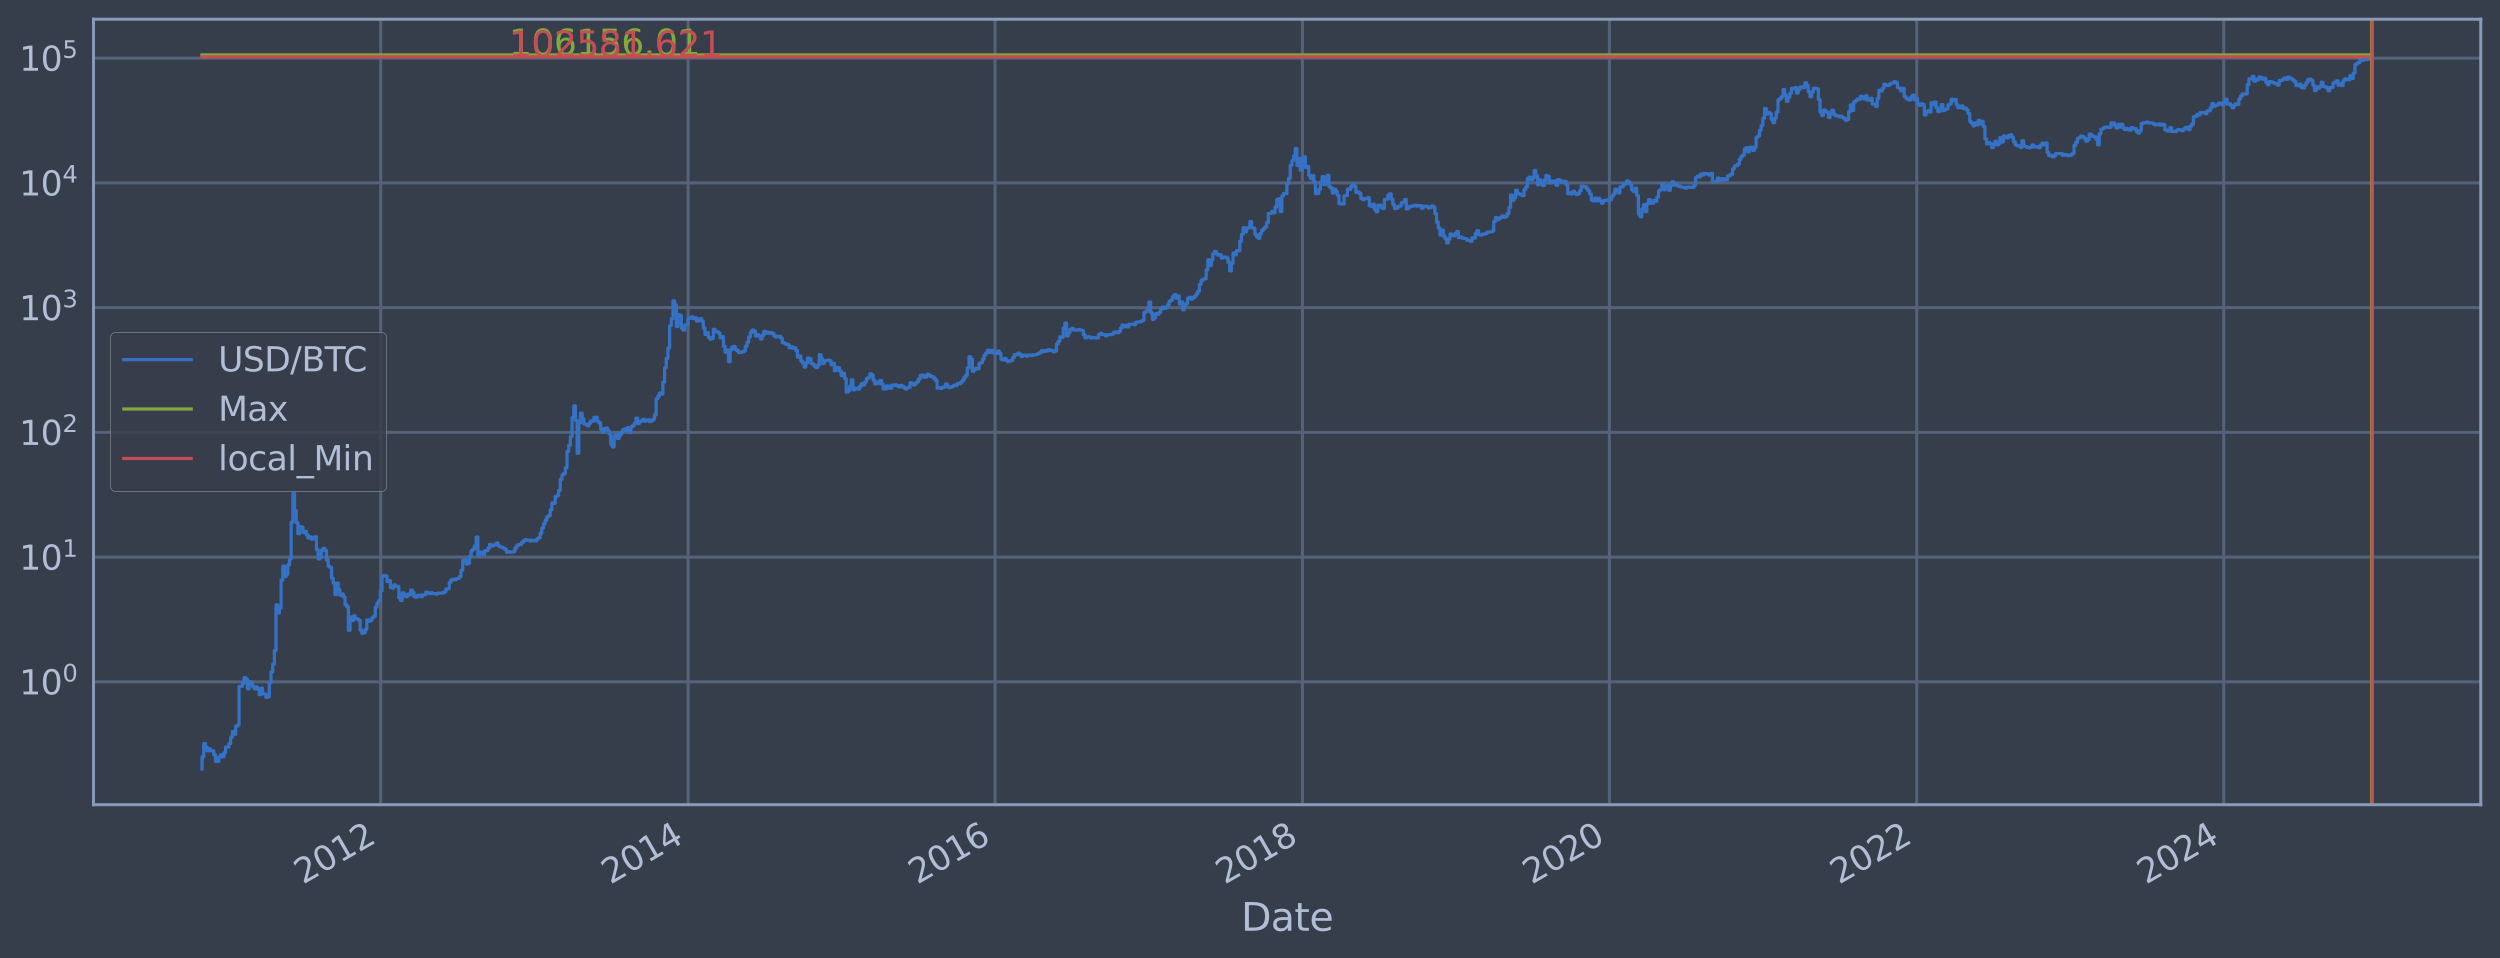 <?xml version="1.0" encoding="utf-8" standalone="no"?>
<!DOCTYPE svg PUBLIC "-//W3C//DTD SVG 1.1//EN"
  "http://www.w3.org/Graphics/SVG/1.1/DTD/svg11.dtd">
<svg xmlns:xlink="http://www.w3.org/1999/xlink" width="934.976pt" height="358.291pt" viewBox="0 0 934.976 358.291" xmlns="http://www.w3.org/2000/svg" version="1.1">
 <defs>
  <style type="text/css">*{stroke-linejoin: round; stroke-linecap: butt}</style>
 </defs>
 <g id="figure_1">
  <g id="patch_1">
   <path d="M 0 358.291 
L 934.976 358.291 
L 934.976 0 
L 0 0 
z
" style="fill: #373e4b"/>
  </g>
  <g id="axes_1">
   <g id="patch_2">
    <path d="M 34.976 300.96 
L 927.776 300.96 
L 927.776 7.2 
L 34.976 7.2 
z
" style="fill: #373e4b"/>
   </g>
   <g id="matplotlib.axis_1">
    <g id="xtick_1">
     <g id="line2d_1">
      <path d="M 142.392 300.96 
L 142.392 7.2 
" clip-path="url(#pcc451237b6)" style="fill: none; stroke: #546379; stroke-width: 1.12; stroke-linecap: square"/>
     </g>
     <g id="line2d_2"/>
     <g id="text_1">
      <!-- 2012 -->
      <g style="fill: #b1bed6" transform="translate(113.311 330.885) rotate(-30) scale(0.126 -0.126)">
       <defs>
        <path id="DejaVuSans-32" d="M 1228 531 
L 3431 531 
L 3431 0 
L 469 0 
L 469 531 
Q 828 903 1448 1529 
Q 2069 2156 2228 2338 
Q 2531 2678 2651 2914 
Q 2772 3150 2772 3378 
Q 2772 3750 2511 3984 
Q 2250 4219 1831 4219 
Q 1534 4219 1204 4116 
Q 875 4013 500 3803 
L 500 4441 
Q 881 4594 1212 4672 
Q 1544 4750 1819 4750 
Q 2544 4750 2975 4387 
Q 3406 4025 3406 3419 
Q 3406 3131 3298 2873 
Q 3191 2616 2906 2266 
Q 2828 2175 2409 1742 
Q 1991 1309 1228 531 
z
" transform="scale(0.016)"/>
        <path id="DejaVuSans-30" d="M 2034 4250 
Q 1547 4250 1301 3770 
Q 1056 3291 1056 2328 
Q 1056 1369 1301 889 
Q 1547 409 2034 409 
Q 2525 409 2770 889 
Q 3016 1369 3016 2328 
Q 3016 3291 2770 3770 
Q 2525 4250 2034 4250 
z
M 2034 4750 
Q 2819 4750 3233 4129 
Q 3647 3509 3647 2328 
Q 3647 1150 3233 529 
Q 2819 -91 2034 -91 
Q 1250 -91 836 529 
Q 422 1150 422 2328 
Q 422 3509 836 4129 
Q 1250 4750 2034 4750 
z
" transform="scale(0.016)"/>
        <path id="DejaVuSans-31" d="M 794 531 
L 1825 531 
L 1825 4091 
L 703 3866 
L 703 4441 
L 1819 4666 
L 2450 4666 
L 2450 531 
L 3481 531 
L 3481 0 
L 794 0 
L 794 531 
z
" transform="scale(0.016)"/>
       </defs>
       <use xlink:href="#DejaVuSans-32"/>
       <use xlink:href="#DejaVuSans-30" transform="translate(63.623 0)"/>
       <use xlink:href="#DejaVuSans-31" transform="translate(127.246 0)"/>
       <use xlink:href="#DejaVuSans-32" transform="translate(190.869 0)"/>
      </g>
     </g>
    </g>
    <g id="xtick_2">
     <g id="line2d_3">
      <path d="M 257.346 300.96 
L 257.346 7.2 
" clip-path="url(#pcc451237b6)" style="fill: none; stroke: #546379; stroke-width: 1.12; stroke-linecap: square"/>
     </g>
     <g id="line2d_4"/>
     <g id="text_2">
      <!-- 2014 -->
      <g style="fill: #b1bed6" transform="translate(228.265 330.885) rotate(-30) scale(0.126 -0.126)">
       <defs>
        <path id="DejaVuSans-34" d="M 2419 4116 
L 825 1625 
L 2419 1625 
L 2419 4116 
z
M 2253 4666 
L 3047 4666 
L 3047 1625 
L 3713 1625 
L 3713 1100 
L 3047 1100 
L 3047 0 
L 2419 0 
L 2419 1100 
L 313 1100 
L 313 1709 
L 2253 4666 
z
" transform="scale(0.016)"/>
       </defs>
       <use xlink:href="#DejaVuSans-32"/>
       <use xlink:href="#DejaVuSans-30" transform="translate(63.623 0)"/>
       <use xlink:href="#DejaVuSans-31" transform="translate(127.246 0)"/>
       <use xlink:href="#DejaVuSans-34" transform="translate(190.869 0)"/>
      </g>
     </g>
    </g>
    <g id="xtick_3">
     <g id="line2d_5">
      <path d="M 372.143 300.96 
L 372.143 7.2 
" clip-path="url(#pcc451237b6)" style="fill: none; stroke: #546379; stroke-width: 1.12; stroke-linecap: square"/>
     </g>
     <g id="line2d_6"/>
     <g id="text_3">
      <!-- 2016 -->
      <g style="fill: #b1bed6" transform="translate(343.062 330.885) rotate(-30) scale(0.126 -0.126)">
       <defs>
        <path id="DejaVuSans-36" d="M 2113 2584 
Q 1688 2584 1439 2293 
Q 1191 2003 1191 1497 
Q 1191 994 1439 701 
Q 1688 409 2113 409 
Q 2538 409 2786 701 
Q 3034 994 3034 1497 
Q 3034 2003 2786 2293 
Q 2538 2584 2113 2584 
z
M 3366 4563 
L 3366 3988 
Q 3128 4100 2886 4159 
Q 2644 4219 2406 4219 
Q 1781 4219 1451 3797 
Q 1122 3375 1075 2522 
Q 1259 2794 1537 2939 
Q 1816 3084 2150 3084 
Q 2853 3084 3261 2657 
Q 3669 2231 3669 1497 
Q 3669 778 3244 343 
Q 2819 -91 2113 -91 
Q 1303 -91 875 529 
Q 447 1150 447 2328 
Q 447 3434 972 4092 
Q 1497 4750 2381 4750 
Q 2619 4750 2861 4703 
Q 3103 4656 3366 4563 
z
" transform="scale(0.016)"/>
       </defs>
       <use xlink:href="#DejaVuSans-32"/>
       <use xlink:href="#DejaVuSans-30" transform="translate(63.623 0)"/>
       <use xlink:href="#DejaVuSans-31" transform="translate(127.246 0)"/>
       <use xlink:href="#DejaVuSans-36" transform="translate(190.869 0)"/>
      </g>
     </g>
    </g>
    <g id="xtick_4">
     <g id="line2d_7">
      <path d="M 487.098 300.96 
L 487.098 7.2 
" clip-path="url(#pcc451237b6)" style="fill: none; stroke: #546379; stroke-width: 1.12; stroke-linecap: square"/>
     </g>
     <g id="line2d_8"/>
     <g id="text_4">
      <!-- 2018 -->
      <g style="fill: #b1bed6" transform="translate(458.017 330.885) rotate(-30) scale(0.126 -0.126)">
       <defs>
        <path id="DejaVuSans-38" d="M 2034 2216 
Q 1584 2216 1326 1975 
Q 1069 1734 1069 1313 
Q 1069 891 1326 650 
Q 1584 409 2034 409 
Q 2484 409 2743 651 
Q 3003 894 3003 1313 
Q 3003 1734 2745 1975 
Q 2488 2216 2034 2216 
z
M 1403 2484 
Q 997 2584 770 2862 
Q 544 3141 544 3541 
Q 544 4100 942 4425 
Q 1341 4750 2034 4750 
Q 2731 4750 3128 4425 
Q 3525 4100 3525 3541 
Q 3525 3141 3298 2862 
Q 3072 2584 2669 2484 
Q 3125 2378 3379 2068 
Q 3634 1759 3634 1313 
Q 3634 634 3220 271 
Q 2806 -91 2034 -91 
Q 1263 -91 848 271 
Q 434 634 434 1313 
Q 434 1759 690 2068 
Q 947 2378 1403 2484 
z
M 1172 3481 
Q 1172 3119 1398 2916 
Q 1625 2713 2034 2713 
Q 2441 2713 2670 2916 
Q 2900 3119 2900 3481 
Q 2900 3844 2670 4047 
Q 2441 4250 2034 4250 
Q 1625 4250 1398 4047 
Q 1172 3844 1172 3481 
z
" transform="scale(0.016)"/>
       </defs>
       <use xlink:href="#DejaVuSans-32"/>
       <use xlink:href="#DejaVuSans-30" transform="translate(63.623 0)"/>
       <use xlink:href="#DejaVuSans-31" transform="translate(127.246 0)"/>
       <use xlink:href="#DejaVuSans-38" transform="translate(190.869 0)"/>
      </g>
     </g>
    </g>
    <g id="xtick_5">
     <g id="line2d_9">
      <path d="M 601.895 300.96 
L 601.895 7.2 
" clip-path="url(#pcc451237b6)" style="fill: none; stroke: #546379; stroke-width: 1.12; stroke-linecap: square"/>
     </g>
     <g id="line2d_10"/>
     <g id="text_5">
      <!-- 2020 -->
      <g style="fill: #b1bed6" transform="translate(572.814 330.885) rotate(-30) scale(0.126 -0.126)">
       <use xlink:href="#DejaVuSans-32"/>
       <use xlink:href="#DejaVuSans-30" transform="translate(63.623 0)"/>
       <use xlink:href="#DejaVuSans-32" transform="translate(127.246 0)"/>
       <use xlink:href="#DejaVuSans-30" transform="translate(190.869 0)"/>
      </g>
     </g>
    </g>
    <g id="xtick_6">
     <g id="line2d_11">
      <path d="M 716.849 300.96 
L 716.849 7.2 
" clip-path="url(#pcc451237b6)" style="fill: none; stroke: #546379; stroke-width: 1.12; stroke-linecap: square"/>
     </g>
     <g id="line2d_12"/>
     <g id="text_6">
      <!-- 2022 -->
      <g style="fill: #b1bed6" transform="translate(687.768 330.885) rotate(-30) scale(0.126 -0.126)">
       <use xlink:href="#DejaVuSans-32"/>
       <use xlink:href="#DejaVuSans-30" transform="translate(63.623 0)"/>
       <use xlink:href="#DejaVuSans-32" transform="translate(127.246 0)"/>
       <use xlink:href="#DejaVuSans-32" transform="translate(190.869 0)"/>
      </g>
     </g>
    </g>
    <g id="xtick_7">
     <g id="line2d_13">
      <path d="M 831.646 300.96 
L 831.646 7.2 
" clip-path="url(#pcc451237b6)" style="fill: none; stroke: #546379; stroke-width: 1.12; stroke-linecap: square"/>
     </g>
     <g id="line2d_14"/>
     <g id="text_7">
      <!-- 2024 -->
      <g style="fill: #b1bed6" transform="translate(802.565 330.885) rotate(-30) scale(0.126 -0.126)">
       <use xlink:href="#DejaVuSans-32"/>
       <use xlink:href="#DejaVuSans-30" transform="translate(63.623 0)"/>
       <use xlink:href="#DejaVuSans-32" transform="translate(127.246 0)"/>
       <use xlink:href="#DejaVuSans-34" transform="translate(190.869 0)"/>
      </g>
     </g>
    </g>
    <g id="text_8">
     <!-- Date -->
     <g style="fill: #b1bed6" transform="translate(464.167 348.096) scale(0.144 -0.144)">
      <defs>
       <path id="DejaVuSans-44" d="M 1259 4147 
L 1259 519 
L 2022 519 
Q 2988 519 3436 956 
Q 3884 1394 3884 2338 
Q 3884 3275 3436 3711 
Q 2988 4147 2022 4147 
L 1259 4147 
z
M 628 4666 
L 1925 4666 
Q 3281 4666 3915 4102 
Q 4550 3538 4550 2338 
Q 4550 1131 3912 565 
Q 3275 0 1925 0 
L 628 0 
L 628 4666 
z
" transform="scale(0.016)"/>
       <path id="DejaVuSans-61" d="M 2194 1759 
Q 1497 1759 1228 1600 
Q 959 1441 959 1056 
Q 959 750 1161 570 
Q 1363 391 1709 391 
Q 2188 391 2477 730 
Q 2766 1069 2766 1631 
L 2766 1759 
L 2194 1759 
z
M 3341 1997 
L 3341 0 
L 2766 0 
L 2766 531 
Q 2569 213 2275 61 
Q 1981 -91 1556 -91 
Q 1019 -91 701 211 
Q 384 513 384 1019 
Q 384 1609 779 1909 
Q 1175 2209 1959 2209 
L 2766 2209 
L 2766 2266 
Q 2766 2663 2505 2880 
Q 2244 3097 1772 3097 
Q 1472 3097 1187 3025 
Q 903 2953 641 2809 
L 641 3341 
Q 956 3463 1253 3523 
Q 1550 3584 1831 3584 
Q 2591 3584 2966 3190 
Q 3341 2797 3341 1997 
z
" transform="scale(0.016)"/>
       <path id="DejaVuSans-74" d="M 1172 4494 
L 1172 3500 
L 2356 3500 
L 2356 3053 
L 1172 3053 
L 1172 1153 
Q 1172 725 1289 603 
Q 1406 481 1766 481 
L 2356 481 
L 2356 0 
L 1766 0 
Q 1100 0 847 248 
Q 594 497 594 1153 
L 594 3053 
L 172 3053 
L 172 3500 
L 594 3500 
L 594 4494 
L 1172 4494 
z
" transform="scale(0.016)"/>
       <path id="DejaVuSans-65" d="M 3597 1894 
L 3597 1613 
L 953 1613 
Q 991 1019 1311 708 
Q 1631 397 2203 397 
Q 2534 397 2845 478 
Q 3156 559 3463 722 
L 3463 178 
Q 3153 47 2828 -22 
Q 2503 -91 2169 -91 
Q 1331 -91 842 396 
Q 353 884 353 1716 
Q 353 2575 817 3079 
Q 1281 3584 2069 3584 
Q 2775 3584 3186 3129 
Q 3597 2675 3597 1894 
z
M 3022 2063 
Q 3016 2534 2758 2815 
Q 2500 3097 2075 3097 
Q 1594 3097 1305 2825 
Q 1016 2553 972 2059 
L 3022 2063 
z
" transform="scale(0.016)"/>
      </defs>
      <use xlink:href="#DejaVuSans-44"/>
      <use xlink:href="#DejaVuSans-61" transform="translate(77.002 0)"/>
      <use xlink:href="#DejaVuSans-74" transform="translate(138.281 0)"/>
      <use xlink:href="#DejaVuSans-65" transform="translate(177.49 0)"/>
     </g>
    </g>
   </g>
   <g id="matplotlib.axis_2">
    <g id="ytick_1">
     <g id="line2d_15">
      <path d="M 34.976 255.002 
L 927.776 255.002 
" clip-path="url(#pcc451237b6)" style="fill: none; stroke: #546379; stroke-width: 1.12; stroke-linecap: square"/>
     </g>
     <g id="line2d_16"/>
     <g id="text_9">
      <!-- $\mathdefault{10^{0}}$ -->
      <g style="fill: #b1bed6" transform="translate(7.2 259.789) scale(0.126 -0.126)">
       <use xlink:href="#DejaVuSans-31" transform="translate(0 0.766)"/>
       <use xlink:href="#DejaVuSans-30" transform="translate(63.623 0.766)"/>
       <use xlink:href="#DejaVuSans-30" transform="translate(128.203 39.047) scale(0.7)"/>
      </g>
     </g>
    </g>
    <g id="ytick_2">
     <g id="line2d_17">
      <path d="M 34.976 208.354 
L 927.776 208.354 
" clip-path="url(#pcc451237b6)" style="fill: none; stroke: #546379; stroke-width: 1.12; stroke-linecap: square"/>
     </g>
     <g id="line2d_18"/>
     <g id="text_10">
      <!-- $\mathdefault{10^{1}}$ -->
      <g style="fill: #b1bed6" transform="translate(7.2 213.141) scale(0.126 -0.126)">
       <use xlink:href="#DejaVuSans-31" transform="translate(0 0.684)"/>
       <use xlink:href="#DejaVuSans-30" transform="translate(63.623 0.684)"/>
       <use xlink:href="#DejaVuSans-31" transform="translate(128.203 38.966) scale(0.7)"/>
      </g>
     </g>
    </g>
    <g id="ytick_3">
     <g id="line2d_19">
      <path d="M 34.976 161.706 
L 927.776 161.706 
" clip-path="url(#pcc451237b6)" style="fill: none; stroke: #546379; stroke-width: 1.12; stroke-linecap: square"/>
     </g>
     <g id="line2d_20"/>
     <g id="text_11">
      <!-- $\mathdefault{10^{2}}$ -->
      <g style="fill: #b1bed6" transform="translate(7.2 166.493) scale(0.126 -0.126)">
       <use xlink:href="#DejaVuSans-31" transform="translate(0 0.766)"/>
       <use xlink:href="#DejaVuSans-30" transform="translate(63.623 0.766)"/>
       <use xlink:href="#DejaVuSans-32" transform="translate(128.203 39.047) scale(0.7)"/>
      </g>
     </g>
    </g>
    <g id="ytick_4">
     <g id="line2d_21">
      <path d="M 34.976 115.059 
L 927.776 115.059 
" clip-path="url(#pcc451237b6)" style="fill: none; stroke: #546379; stroke-width: 1.12; stroke-linecap: square"/>
     </g>
     <g id="line2d_22"/>
     <g id="text_12">
      <!-- $\mathdefault{10^{3}}$ -->
      <g style="fill: #b1bed6" transform="translate(7.2 119.846) scale(0.126 -0.126)">
       <defs>
        <path id="DejaVuSans-33" d="M 2597 2516 
Q 3050 2419 3304 2112 
Q 3559 1806 3559 1356 
Q 3559 666 3084 287 
Q 2609 -91 1734 -91 
Q 1441 -91 1130 -33 
Q 819 25 488 141 
L 488 750 
Q 750 597 1062 519 
Q 1375 441 1716 441 
Q 2309 441 2620 675 
Q 2931 909 2931 1356 
Q 2931 1769 2642 2001 
Q 2353 2234 1838 2234 
L 1294 2234 
L 1294 2753 
L 1863 2753 
Q 2328 2753 2575 2939 
Q 2822 3125 2822 3475 
Q 2822 3834 2567 4026 
Q 2313 4219 1838 4219 
Q 1578 4219 1281 4162 
Q 984 4106 628 3988 
L 628 4550 
Q 988 4650 1302 4700 
Q 1616 4750 1894 4750 
Q 2613 4750 3031 4423 
Q 3450 4097 3450 3541 
Q 3450 3153 3228 2886 
Q 3006 2619 2597 2516 
z
" transform="scale(0.016)"/>
       </defs>
       <use xlink:href="#DejaVuSans-31" transform="translate(0 0.766)"/>
       <use xlink:href="#DejaVuSans-30" transform="translate(63.623 0.766)"/>
       <use xlink:href="#DejaVuSans-33" transform="translate(128.203 39.047) scale(0.7)"/>
      </g>
     </g>
    </g>
    <g id="ytick_5">
     <g id="line2d_23">
      <path d="M 34.976 68.411 
L 927.776 68.411 
" clip-path="url(#pcc451237b6)" style="fill: none; stroke: #546379; stroke-width: 1.12; stroke-linecap: square"/>
     </g>
     <g id="line2d_24"/>
     <g id="text_13">
      <!-- $\mathdefault{10^{4}}$ -->
      <g style="fill: #b1bed6" transform="translate(7.2 73.198) scale(0.126 -0.126)">
       <use xlink:href="#DejaVuSans-31" transform="translate(0 0.684)"/>
       <use xlink:href="#DejaVuSans-30" transform="translate(63.623 0.684)"/>
       <use xlink:href="#DejaVuSans-34" transform="translate(128.203 38.966) scale(0.7)"/>
      </g>
     </g>
    </g>
    <g id="ytick_6">
     <g id="line2d_25">
      <path d="M 34.976 21.763 
L 927.776 21.763 
" clip-path="url(#pcc451237b6)" style="fill: none; stroke: #546379; stroke-width: 1.12; stroke-linecap: square"/>
     </g>
     <g id="line2d_26"/>
     <g id="text_14">
      <!-- $\mathdefault{10^{5}}$ -->
      <g style="fill: #b1bed6" transform="translate(7.2 26.55) scale(0.126 -0.126)">
       <defs>
        <path id="DejaVuSans-35" d="M 691 4666 
L 3169 4666 
L 3169 4134 
L 1269 4134 
L 1269 2991 
Q 1406 3038 1543 3061 
Q 1681 3084 1819 3084 
Q 2600 3084 3056 2656 
Q 3513 2228 3513 1497 
Q 3513 744 3044 326 
Q 2575 -91 1722 -91 
Q 1428 -91 1123 -41 
Q 819 9 494 109 
L 494 744 
Q 775 591 1075 516 
Q 1375 441 1709 441 
Q 2250 441 2565 725 
Q 2881 1009 2881 1497 
Q 2881 1984 2565 2268 
Q 2250 2553 1709 2553 
Q 1456 2553 1204 2497 
Q 953 2441 691 2322 
L 691 4666 
z
" transform="scale(0.016)"/>
       </defs>
       <use xlink:href="#DejaVuSans-31" transform="translate(0 0.684)"/>
       <use xlink:href="#DejaVuSans-30" transform="translate(63.623 0.684)"/>
       <use xlink:href="#DejaVuSans-35" transform="translate(128.203 38.966) scale(0.7)"/>
      </g>
     </g>
    </g>
    <g id="ytick_7">
     <g id="line2d_27"/>
    </g>
    <g id="ytick_8">
     <g id="line2d_28"/>
    </g>
    <g id="ytick_9">
     <g id="line2d_29"/>
    </g>
    <g id="ytick_10">
     <g id="line2d_30"/>
    </g>
    <g id="ytick_11">
     <g id="line2d_31"/>
    </g>
    <g id="ytick_12">
     <g id="line2d_32"/>
    </g>
    <g id="ytick_13">
     <g id="line2d_33"/>
    </g>
    <g id="ytick_14">
     <g id="line2d_34"/>
    </g>
    <g id="ytick_15">
     <g id="line2d_35"/>
    </g>
    <g id="ytick_16">
     <g id="line2d_36"/>
    </g>
    <g id="ytick_17">
     <g id="line2d_37"/>
    </g>
    <g id="ytick_18">
     <g id="line2d_38"/>
    </g>
    <g id="ytick_19">
     <g id="line2d_39"/>
    </g>
    <g id="ytick_20">
     <g id="line2d_40"/>
    </g>
    <g id="ytick_21">
     <g id="line2d_41"/>
    </g>
    <g id="ytick_22">
     <g id="line2d_42"/>
    </g>
    <g id="ytick_23">
     <g id="line2d_43"/>
    </g>
    <g id="ytick_24">
     <g id="line2d_44"/>
    </g>
    <g id="ytick_25">
     <g id="line2d_45"/>
    </g>
    <g id="ytick_26">
     <g id="line2d_46"/>
    </g>
    <g id="ytick_27">
     <g id="line2d_47"/>
    </g>
    <g id="ytick_28">
     <g id="line2d_48"/>
    </g>
    <g id="ytick_29">
     <g id="line2d_49"/>
    </g>
    <g id="ytick_30">
     <g id="line2d_50"/>
    </g>
    <g id="ytick_31">
     <g id="line2d_51"/>
    </g>
    <g id="ytick_32">
     <g id="line2d_52"/>
    </g>
    <g id="ytick_33">
     <g id="line2d_53"/>
    </g>
    <g id="ytick_34">
     <g id="line2d_54"/>
    </g>
    <g id="ytick_35">
     <g id="line2d_55"/>
    </g>
    <g id="ytick_36">
     <g id="line2d_56"/>
    </g>
    <g id="ytick_37">
     <g id="line2d_57"/>
    </g>
    <g id="ytick_38">
     <g id="line2d_58"/>
    </g>
    <g id="ytick_39">
     <g id="line2d_59"/>
    </g>
    <g id="ytick_40">
     <g id="line2d_60"/>
    </g>
    <g id="ytick_41">
     <g id="line2d_61"/>
    </g>
    <g id="ytick_42">
     <g id="line2d_62"/>
    </g>
    <g id="ytick_43">
     <g id="line2d_63"/>
    </g>
    <g id="ytick_44">
     <g id="line2d_64"/>
    </g>
    <g id="ytick_45">
     <g id="line2d_65"/>
    </g>
    <g id="ytick_46">
     <g id="line2d_66"/>
    </g>
    <g id="ytick_47">
     <g id="line2d_67"/>
    </g>
    <g id="ytick_48">
     <g id="line2d_68"/>
    </g>
    <g id="ytick_49">
     <g id="line2d_69"/>
    </g>
    <g id="ytick_50">
     <g id="line2d_70"/>
    </g>
    <g id="ytick_51">
     <g id="line2d_71"/>
    </g>
    <g id="ytick_52">
     <g id="line2d_72"/>
    </g>
    <g id="ytick_53">
     <g id="line2d_73"/>
    </g>
    <g id="ytick_54">
     <g id="line2d_74"/>
    </g>
    <g id="ytick_55">
     <g id="line2d_75"/>
    </g>
   </g>
   <g id="line2d_76">
    <path d="M 75.558 287.607 
L 75.558 283.087 
L 76.187 283.087 
L 76.187 278.086 
L 76.816 278.086 
L 76.816 279.393 
L 77.445 279.393 
L 77.445 280.791 
L 78.074 280.791 
L 78.074 280.08 
L 78.703 280.08 
L 78.703 280.791 
L 79.961 280.791 
L 79.961 282.292 
L 80.59 282.292 
L 80.59 284.776 
L 81.848 284.776 
L 81.848 283.087 
L 82.477 283.087 
L 82.477 282.292 
L 83.106 282.292 
L 83.106 283.087 
L 83.735 283.087 
L 83.735 281.527 
L 84.364 281.527 
L 84.364 279.393 
L 85.622 279.393 
L 85.622 278.086 
L 86.251 278.086 
L 86.251 275.699 
L 86.88 275.699 
L 86.88 273.565 
L 87.509 273.565 
L 87.509 274.604 
L 88.138 274.604 
L 88.138 271.634 
L 88.767 271.634 
L 88.767 271.179 
L 89.396 271.179 
L 89.396 256.691 
L 90.654 256.691 
L 90.654 255.619 
L 91.283 255.619 
L 91.283 253.443 
L 91.912 253.443 
L 91.912 254.013 
L 92.542 254.013 
L 92.542 257.592 
L 93.171 257.592 
L 93.171 255.002 
L 93.8 255.002 
L 93.8 255.619 
L 94.429 255.619 
L 94.429 256.691 
L 95.058 256.691 
L 95.058 257.592 
L 95.687 257.592 
L 95.687 256.913 
L 96.316 256.913 
L 96.316 257.823 
L 96.945 257.823 
L 96.945 259.777 
L 97.574 259.777 
L 97.574 257.363 
L 98.203 257.363 
L 98.203 259.523 
L 99.461 259.523 
L 99.461 260.83 
L 100.09 260.83 
L 100.09 260.562 
L 100.719 260.562 
L 100.719 255.411 
L 101.348 255.411 
L 101.348 251.308 
L 101.977 251.308 
L 101.977 248.477 
L 102.606 248.477 
L 102.606 243.32 
L 103.235 243.32 
L 103.235 226.22 
L 103.864 226.22 
L 103.864 229.278 
L 104.493 229.278 
L 104.493 227.378 
L 105.122 227.378 
L 105.122 216.926 
L 105.751 216.926 
L 105.751 211.718 
L 106.38 211.718 
L 106.38 215.638 
L 107.009 215.638 
L 107.009 214.813 
L 107.638 214.813 
L 107.638 211.222 
L 108.267 211.222 
L 108.267 209.034 
L 108.896 209.034 
L 108.896 195.298 
L 109.525 195.298 
L 109.525 184.576 
L 110.154 184.576 
L 110.154 190.907 
L 110.783 190.907 
L 110.783 195.49 
L 111.412 195.49 
L 111.412 199.62 
L 112.041 199.62 
L 112.041 196.925 
L 112.67 196.925 
L 112.67 197.191 
L 113.299 197.191 
L 113.299 199.164 
L 113.928 199.164 
L 113.928 198.706 
L 114.557 198.706 
L 114.557 200.046 
L 115.186 200.046 
L 115.186 201.179 
L 115.815 201.179 
L 115.815 200.771 
L 116.444 200.771 
L 116.444 201.639 
L 117.073 201.639 
L 117.073 201.393 
L 117.703 201.393 
L 117.703 200.715 
L 118.332 200.715 
L 118.332 205.523 
L 118.961 205.523 
L 118.961 209.055 
L 119.59 209.055 
L 119.59 208.496 
L 120.219 208.496 
L 120.219 205.771 
L 120.848 205.771 
L 120.848 205.087 
L 121.477 205.087 
L 121.477 205.878 
L 122.106 205.878 
L 122.106 209.436 
L 122.735 209.436 
L 122.735 211.742 
L 123.364 211.742 
L 123.364 212.202 
L 123.993 212.202 
L 123.993 216.287 
L 124.622 216.287 
L 124.622 218.071 
L 125.251 218.071 
L 125.251 222.316 
L 125.88 222.316 
L 125.88 218.104 
L 126.509 218.104 
L 126.509 220.502 
L 127.138 220.502 
L 127.138 222.641 
L 127.767 222.641 
L 127.767 222.155 
L 128.396 222.155 
L 128.396 223.266 
L 129.025 223.266 
L 129.025 226.123 
L 129.654 226.123 
L 129.654 226.867 
L 130.283 226.867 
L 130.283 235.722 
L 130.912 235.722 
L 130.912 230.692 
L 131.541 230.692 
L 131.541 232.081 
L 132.17 232.081 
L 132.17 230.329 
L 132.799 230.329 
L 132.799 231.312 
L 133.428 231.312 
L 133.428 231.501 
L 134.057 231.501 
L 134.057 232.016 
L 134.686 232.016 
L 134.686 235.644 
L 135.315 235.644 
L 135.315 236.848 
L 135.944 236.848 
L 135.944 236.602 
L 136.573 236.602 
L 136.573 235.335 
L 137.202 235.335 
L 137.202 231.821 
L 137.831 231.821 
L 137.831 232.344 
L 138.46 232.344 
L 138.46 231.951 
L 139.089 231.951 
L 139.089 231.061 
L 139.718 231.061 
L 139.718 230.449 
L 140.347 230.449 
L 140.347 227.019 
L 140.976 227.019 
L 140.976 225.689 
L 141.605 225.689 
L 141.605 224.666 
L 142.235 224.666 
L 142.235 220.95 
L 142.864 220.95 
L 142.864 215.407 
L 143.493 215.407 
L 143.493 215.293 
L 144.122 215.293 
L 144.122 215.464 
L 144.751 215.464 
L 144.751 217.491 
L 145.38 217.491 
L 145.38 217.175 
L 146.009 217.175 
L 146.009 219.742 
L 146.638 219.742 
L 146.638 219.92 
L 147.267 219.92 
L 147.267 218.737 
L 147.896 218.737 
L 147.896 219.25 
L 149.154 219.32 
L 149.154 223.478 
L 149.783 223.478 
L 149.783 224.531 
L 150.412 224.531 
L 150.412 221.719 
L 151.041 221.719 
L 151.041 222.478 
L 151.67 222.478 
L 151.67 223.181 
L 152.299 223.181 
L 152.299 222.195 
L 152.928 222.195 
L 152.928 222.478 
L 153.557 222.478 
L 153.557 220.688 
L 154.186 220.688 
L 154.186 221.485 
L 154.815 221.485 
L 154.815 223.181 
L 155.444 223.181 
L 155.444 223.351 
L 156.073 223.351 
L 156.073 222.641 
L 157.331 222.559 
L 157.331 223.223 
L 157.96 223.223 
L 157.96 222.518 
L 159.218 222.437 
L 159.218 221.447 
L 159.847 221.447 
L 159.847 221.641 
L 160.476 221.641 
L 160.476 222.035 
L 161.105 222.035 
L 161.105 221.68 
L 161.734 221.68 
L 161.734 221.995 
L 162.992 221.995 
L 162.992 222.195 
L 163.621 222.195 
L 163.621 221.876 
L 165.508 221.798 
L 165.508 221.68 
L 166.137 221.68 
L 166.137 221.331 
L 166.766 221.331 
L 166.766 220.246 
L 168.025 220.173 
L 168.025 217.811 
L 168.654 217.811 
L 168.654 216.895 
L 169.283 216.895 
L 169.283 216.65 
L 169.912 216.65 
L 169.912 216.833 
L 170.541 216.833 
L 170.541 216.437 
L 171.17 216.437 
L 171.17 216.287 
L 171.799 216.287 
L 171.799 215.638 
L 172.428 215.638 
L 172.428 213.258 
L 173.057 213.258 
L 173.057 209.457 
L 173.686 209.457 
L 173.686 209.329 
L 174.315 209.329 
L 174.315 210.944 
L 174.944 210.944 
L 174.944 210.601 
L 175.573 210.601 
L 175.573 208.112 
L 176.202 208.112 
L 176.202 206.004 
L 176.831 206.004 
L 176.831 205.347 
L 177.46 205.347 
L 177.46 204.16 
L 178.089 204.16 
L 178.089 200.855 
L 178.718 200.855 
L 178.718 207.834 
L 179.347 207.834 
L 179.347 206.442 
L 179.976 206.442 
L 179.976 206.59 
L 180.605 206.59 
L 180.605 207.327 
L 181.234 207.327 
L 181.234 205.932 
L 182.492 205.986 
L 182.492 204.932 
L 183.121 204.932 
L 183.121 203.624 
L 183.75 203.624 
L 183.75 204.193 
L 184.379 204.193 
L 184.379 203.898 
L 185.008 203.898 
L 185.008 203.704 
L 185.637 203.704 
L 185.637 203.086 
L 186.266 203.086 
L 186.266 204.16 
L 186.895 204.16 
L 186.895 204.492 
L 187.524 204.492 
L 187.524 204.694 
L 188.153 204.694 
L 188.153 205.001 
L 188.782 205.001 
L 188.782 205.417 
L 189.411 205.417 
L 189.411 206.553 
L 190.04 206.553 
L 190.04 206.313 
L 190.669 206.313 
L 190.669 206.479 
L 191.928 206.516 
L 191.928 206.295 
L 192.557 206.295 
L 192.557 204.967 
L 193.186 204.967 
L 193.186 204.127 
L 193.815 204.127 
L 193.815 203.64 
L 195.073 203.576 
L 195.073 202.899 
L 195.702 202.899 
L 195.702 202.199 
L 196.331 202.199 
L 196.331 201.829 
L 196.96 201.829 
L 196.96 202.08 
L 198.218 201.976 
L 198.218 202.349 
L 198.847 202.349 
L 198.847 202.05 
L 199.476 202.05 
L 199.476 202.244 
L 200.734 202.214 
L 200.734 201.552 
L 201.363 201.552 
L 201.363 201.094 
L 201.992 201.094 
L 201.992 199.436 
L 202.621 199.436 
L 202.621 197.45 
L 203.25 197.45 
L 203.25 195.847 
L 203.879 195.847 
L 203.879 194.536 
L 204.508 194.536 
L 204.508 193.323 
L 205.137 193.323 
L 205.137 192.818 
L 205.766 192.818 
L 205.766 190.643 
L 206.395 190.643 
L 206.395 188.082 
L 207.024 188.082 
L 207.024 188.247 
L 207.653 188.247 
L 207.653 185.749 
L 208.282 185.749 
L 208.282 185.303 
L 208.911 185.303 
L 208.911 183.413 
L 209.54 183.413 
L 209.54 179.281 
L 210.169 179.281 
L 210.169 177.615 
L 210.798 177.615 
L 210.798 177.063 
L 211.427 177.063 
L 211.427 174.907 
L 212.056 174.907 
L 212.056 168.86 
L 212.685 168.86 
L 212.685 166.536 
L 213.314 166.536 
L 213.314 163.286 
L 213.943 163.286 
L 213.943 156.236 
L 214.572 156.236 
L 214.572 151.771 
L 215.201 151.771 
L 215.201 157.202 
L 215.83 157.202 
L 215.83 169.49 
L 216.459 169.49 
L 216.459 158.196 
L 217.089 158.196 
L 217.089 154.531 
L 217.718 154.531 
L 217.718 156.626 
L 218.347 156.626 
L 218.347 158.526 
L 218.976 158.526 
L 218.976 158.703 
L 219.605 158.703 
L 219.605 159.286 
L 220.234 159.286 
L 220.234 158.355 
L 220.863 158.355 
L 220.863 157.46 
L 222.121 157.562 
L 222.121 156.083 
L 223.379 156.036 
L 223.379 157.608 
L 224.008 157.608 
L 224.008 158.187 
L 224.637 158.187 
L 224.637 160.507 
L 225.266 160.507 
L 225.266 161.71 
L 225.895 161.71 
L 225.895 160.262 
L 226.524 160.262 
L 226.524 160.082 
L 227.153 160.082 
L 227.153 160.912 
L 227.782 160.912 
L 227.782 162.271 
L 228.411 162.271 
L 228.411 166.217 
L 229.04 166.217 
L 229.04 167.136 
L 229.669 167.136 
L 229.669 162.962 
L 230.298 162.962 
L 230.298 162.313 
L 230.927 162.313 
L 230.927 163.979 
L 231.556 163.979 
L 231.556 162.85 
L 232.185 162.85 
L 232.185 161.971 
L 232.814 161.971 
L 232.814 160.791 
L 233.443 160.791 
L 233.443 160.389 
L 234.072 160.389 
L 234.072 161.147 
L 234.701 161.147 
L 234.701 159.896 
L 235.33 159.896 
L 235.33 161.765 
L 235.959 161.765 
L 235.959 159.696 
L 236.588 159.696 
L 236.588 159.18 
L 237.217 159.18 
L 237.217 158.268 
L 237.846 158.268 
L 237.846 156.377 
L 238.475 156.377 
L 238.475 158.42 
L 239.104 158.42 
L 239.104 157.675 
L 239.733 157.675 
L 239.733 157.34 
L 240.362 157.34 
L 240.362 156.845 
L 240.991 156.845 
L 240.991 157.524 
L 241.621 157.524 
L 241.621 157.242 
L 242.25 157.242 
L 242.25 156.984 
L 242.879 156.984 
L 242.879 157.688 
L 243.508 157.688 
L 243.508 157.329 
L 244.137 157.329 
L 244.137 156.77 
L 244.766 156.77 
L 244.766 155.153 
L 245.395 155.153 
L 245.395 149.121 
L 246.024 149.121 
L 246.024 148.143 
L 246.653 148.143 
L 246.653 146.977 
L 247.282 146.977 
L 247.282 147.362 
L 247.911 147.362 
L 247.911 142.934 
L 248.54 142.934 
L 248.54 137.519 
L 249.169 137.519 
L 249.169 133.979 
L 249.798 133.979 
L 249.798 130.14 
L 250.427 130.14 
L 250.427 121.805 
L 251.056 121.805 
L 251.056 119.214 
L 251.685 119.214 
L 251.685 112.512 
L 252.314 112.512 
L 252.314 114.066 
L 252.943 114.066 
L 252.943 122.114 
L 253.572 122.114 
L 253.572 117.72 
L 254.201 117.72 
L 254.201 118.044 
L 254.83 118.044 
L 254.83 122.714 
L 255.459 122.714 
L 255.459 123.477 
L 256.088 123.477 
L 256.088 121.602 
L 256.717 121.602 
L 256.717 121.379 
L 257.346 121.379 
L 257.346 118.864 
L 257.975 118.864 
L 257.975 118.998 
L 258.604 118.998 
L 258.604 118.494 
L 259.233 118.494 
L 259.233 119.149 
L 259.862 119.149 
L 259.862 118.887 
L 260.491 118.887 
L 260.491 120.092 
L 261.12 120.092 
L 261.12 119.947 
L 261.749 119.947 
L 261.749 119.151 
L 262.378 119.151 
L 262.378 120.066 
L 263.007 120.066 
L 263.007 122.653 
L 263.636 122.653 
L 263.636 125.072 
L 264.265 125.072 
L 264.265 124.42 
L 264.894 124.42 
L 264.894 126.112 
L 265.523 126.112 
L 265.523 126.822 
L 266.152 126.822 
L 266.152 126.536 
L 266.782 126.536 
L 266.782 123.151 
L 267.411 123.151 
L 267.411 124.103 
L 268.669 124.068 
L 268.669 124.59 
L 269.298 124.59 
L 269.298 126.344 
L 269.927 126.344 
L 269.927 125.893 
L 270.556 125.893 
L 270.556 129.51 
L 271.185 129.51 
L 271.185 131.731 
L 271.814 131.731 
L 271.814 130.878 
L 272.443 130.878 
L 272.443 135.256 
L 273.072 135.256 
L 273.072 130.806 
L 273.701 130.806 
L 273.701 129.839 
L 274.33 129.839 
L 274.33 129.571 
L 274.959 129.571 
L 274.959 130.725 
L 275.588 130.725 
L 275.588 131.144 
L 276.217 131.144 
L 276.217 131.841 
L 277.475 131.801 
L 277.475 131.578 
L 278.104 131.578 
L 278.104 131.275 
L 278.733 131.275 
L 278.733 129.588 
L 279.362 129.588 
L 279.362 128.001 
L 279.991 128.001 
L 279.991 126.059 
L 280.62 126.059 
L 280.62 124.396 
L 281.249 124.396 
L 281.249 123.431 
L 281.878 123.431 
L 281.878 123.823 
L 282.507 123.823 
L 282.507 125.695 
L 283.136 125.695 
L 283.136 125.139 
L 283.765 125.139 
L 283.765 125.715 
L 284.394 125.715 
L 284.394 126.778 
L 285.023 126.778 
L 285.023 125.408 
L 285.652 125.408 
L 285.652 123.931 
L 286.281 123.931 
L 286.281 124.601 
L 286.91 124.601 
L 286.91 124.291 
L 287.539 124.291 
L 287.539 124.61 
L 288.168 124.61 
L 288.168 124.419 
L 288.797 124.419 
L 288.797 124.729 
L 289.426 124.729 
L 289.426 125.622 
L 290.055 125.622 
L 290.055 126.023 
L 290.684 126.023 
L 290.684 125.799 
L 291.943 125.783 
L 291.943 126.482 
L 292.572 126.482 
L 292.572 128.156 
L 293.201 128.156 
L 293.201 128.352 
L 293.83 128.352 
L 293.83 128.778 
L 295.088 128.835 
L 295.088 130.082 
L 295.717 130.082 
L 295.717 129.68 
L 296.346 129.68 
L 296.346 130.211 
L 296.975 130.211 
L 296.975 130.058 
L 297.604 130.058 
L 297.604 131.061 
L 298.233 131.061 
L 298.233 133.563 
L 298.862 133.563 
L 298.862 133.112 
L 299.491 133.112 
L 299.491 134.99 
L 300.12 134.99 
L 300.12 135.818 
L 300.749 135.818 
L 300.749 137.271 
L 301.378 137.271 
L 301.378 135.647 
L 302.007 135.647 
L 302.007 133.885 
L 302.636 133.885 
L 302.636 134.164 
L 303.265 134.164 
L 303.265 135.914 
L 303.894 135.914 
L 303.894 136.275 
L 304.523 136.275 
L 304.523 137.046 
L 305.152 137.046 
L 305.152 137.505 
L 305.781 137.505 
L 305.781 136.505 
L 306.41 136.505 
L 306.41 132.624 
L 307.039 132.624 
L 307.039 134.141 
L 307.668 134.141 
L 307.668 135.956 
L 308.297 135.956 
L 308.297 134.952 
L 308.926 134.952 
L 308.926 134.822 
L 309.555 134.822 
L 309.555 134.681 
L 310.184 134.681 
L 310.184 134.926 
L 310.813 134.926 
L 310.813 136.397 
L 311.442 136.397 
L 311.442 135.88 
L 312.071 135.88 
L 312.071 138.638 
L 312.7 138.638 
L 312.7 137.398 
L 313.329 137.398 
L 313.329 137.522 
L 313.958 137.522 
L 313.958 138.72 
L 314.587 138.72 
L 314.587 140.482 
L 315.216 140.482 
L 315.216 139.586 
L 315.845 139.586 
L 315.845 141.608 
L 316.475 141.608 
L 316.475 146.655 
L 317.104 146.655 
L 317.104 146.104 
L 317.733 146.104 
L 317.733 144.508 
L 318.362 144.508 
L 318.362 142.076 
L 318.991 142.076 
L 318.991 145.802 
L 319.62 145.802 
L 319.62 145.124 
L 320.249 145.124 
L 320.249 145.374 
L 320.878 145.374 
L 320.878 145.52 
L 321.507 145.52 
L 321.507 144.44 
L 322.136 144.44 
L 322.136 143.488 
L 322.765 143.488 
L 322.765 143.975 
L 323.394 143.975 
L 323.394 142.862 
L 324.023 142.862 
L 324.023 141.58 
L 324.652 141.58 
L 324.652 141.212 
L 325.281 141.212 
L 325.281 139.797 
L 325.91 139.797 
L 325.91 140.187 
L 326.539 140.187 
L 326.539 142.186 
L 327.168 142.186 
L 327.168 143.553 
L 327.797 143.553 
L 327.797 142.905 
L 328.426 142.905 
L 328.426 143.43 
L 329.055 143.43 
L 329.055 142.308 
L 329.684 142.308 
L 329.684 143.719 
L 330.313 143.719 
L 330.313 145.458 
L 331.571 145.491 
L 331.571 144.324 
L 332.2 144.324 
L 332.2 145.162 
L 333.458 145.222 
L 333.458 144.015 
L 334.087 144.015 
L 334.087 144.211 
L 334.716 144.211 
L 334.716 143.89 
L 335.345 143.89 
L 335.345 144.194 
L 335.974 144.194 
L 335.974 144.71 
L 336.603 144.71 
L 336.603 144.16 
L 337.232 144.16 
L 337.232 144.37 
L 337.861 144.37 
L 337.861 144.979 
L 338.49 144.979 
L 338.49 145.47 
L 339.119 145.47 
L 339.119 145.04 
L 339.748 145.04 
L 339.748 144.868 
L 340.377 144.868 
L 340.377 143.145 
L 341.007 143.145 
L 341.007 143.573 
L 341.636 143.573 
L 341.636 143.953 
L 342.265 143.953 
L 342.265 143.26 
L 342.894 143.26 
L 342.894 142.768 
L 343.523 142.768 
L 343.523 141.695 
L 344.152 141.695 
L 344.152 140.495 
L 344.781 140.495 
L 344.781 140.282 
L 345.41 140.282 
L 345.41 141.085 
L 346.668 140.995 
L 346.668 139.94 
L 347.297 139.94 
L 347.297 140.245 
L 347.926 140.245 
L 347.926 140.767 
L 348.555 140.767 
L 348.555 140.897 
L 349.184 140.897 
L 349.184 141.511 
L 349.813 141.511 
L 349.813 142.238 
L 350.442 142.238 
L 350.442 145.166 
L 351.071 145.166 
L 351.071 144.997 
L 351.7 144.997 
L 351.7 145.268 
L 352.329 145.268 
L 352.329 144.811 
L 353.587 144.768 
L 353.587 143.618 
L 354.216 143.618 
L 354.216 144.42 
L 354.845 144.42 
L 354.845 144.98 
L 355.474 144.98 
L 355.474 144.818 
L 356.103 144.818 
L 356.103 144.483 
L 356.732 144.483 
L 356.732 144.043 
L 357.361 144.043 
L 357.361 144.159 
L 357.99 144.159 
L 357.99 143.404 
L 359.248 143.493 
L 359.248 142.944 
L 359.877 142.944 
L 359.877 142.268 
L 360.506 142.268 
L 360.506 141.26 
L 361.135 141.26 
L 361.135 140.369 
L 361.764 140.369 
L 361.764 137.631 
L 362.393 137.631 
L 362.393 133.395 
L 363.022 133.395 
L 363.022 134.29 
L 363.651 134.29 
L 363.651 138.852 
L 364.28 138.852 
L 364.28 138.208 
L 364.909 138.208 
L 364.909 137.772 
L 365.538 137.772 
L 365.538 137.923 
L 366.168 137.923 
L 366.168 135.869 
L 366.797 135.869 
L 366.797 135.611 
L 367.426 135.611 
L 367.426 134.294 
L 368.055 134.294 
L 368.055 132.803 
L 368.684 132.803 
L 368.684 131.997 
L 369.313 131.997 
L 369.313 130.941 
L 369.942 130.941 
L 369.942 131.767 
L 370.571 131.767 
L 370.571 130.989 
L 371.2 130.989 
L 371.2 132.005 
L 372.458 132.027 
L 372.458 132.191 
L 373.087 132.191 
L 373.087 131.306 
L 373.716 131.306 
L 373.716 132.178 
L 374.345 132.178 
L 374.345 134.37 
L 374.974 134.37 
L 374.974 134.581 
L 375.603 134.581 
L 375.603 134.048 
L 376.232 134.048 
L 376.232 134.843 
L 376.861 134.843 
L 376.861 135.285 
L 377.49 135.285 
L 377.49 134.929 
L 378.119 134.929 
L 378.119 134.767 
L 378.748 134.767 
L 378.748 133.662 
L 379.377 133.662 
L 379.377 132.634 
L 380.635 132.669 
L 380.635 132.082 
L 381.264 132.082 
L 381.264 132.513 
L 381.893 132.513 
L 381.893 133.335 
L 382.522 133.335 
L 382.522 132.827 
L 383.78 132.876 
L 383.78 133.222 
L 384.409 133.222 
L 384.409 132.808 
L 385.667 132.78 
L 385.667 132.937 
L 386.296 132.937 
L 386.296 132.705 
L 387.554 132.636 
L 387.554 132.507 
L 388.183 132.507 
L 388.183 132.182 
L 388.812 132.182 
L 388.812 131.878 
L 389.441 131.878 
L 389.441 131.149 
L 390.07 131.149 
L 390.07 131.449 
L 390.7 131.449 
L 390.7 131.101 
L 391.329 131.101 
L 391.329 131.264 
L 391.958 131.264 
L 391.958 130.761 
L 392.587 130.761 
L 392.587 130.975 
L 393.216 130.975 
L 393.216 131.097 
L 393.845 131.097 
L 393.845 131.543 
L 394.474 131.543 
L 394.474 131.294 
L 395.103 131.294 
L 395.103 128.648 
L 395.732 128.648 
L 395.732 127.617 
L 396.361 127.617 
L 396.361 125.965 
L 396.99 125.965 
L 396.99 126.166 
L 397.619 126.166 
L 397.619 122.718 
L 398.248 122.718 
L 398.248 120.834 
L 398.877 120.834 
L 398.877 125.652 
L 399.506 125.652 
L 399.506 124.413 
L 400.135 124.413 
L 400.135 123.234 
L 400.764 123.234 
L 400.764 122.813 
L 401.393 122.813 
L 401.393 123.385 
L 403.28 123.436 
L 403.28 123.247 
L 403.909 123.247 
L 403.909 123.431 
L 404.538 123.431 
L 404.538 123.614 
L 405.167 123.614 
L 405.167 125.22 
L 405.796 125.22 
L 405.796 126.35 
L 406.425 126.35 
L 406.425 125.921 
L 407.683 125.978 
L 407.683 126.414 
L 408.312 126.414 
L 408.312 126.191 
L 409.57 126.243 
L 409.57 126.393 
L 410.828 126.375 
L 410.828 125.134 
L 411.457 125.134 
L 411.457 124.689 
L 412.086 124.689 
L 412.086 125.106 
L 413.344 125.162 
L 413.344 125.608 
L 413.973 125.608 
L 413.973 125.179 
L 415.861 125.166 
L 415.861 124.925 
L 416.49 124.925 
L 416.49 124.254 
L 417.119 124.254 
L 417.119 124.132 
L 417.748 124.132 
L 417.748 124.455 
L 418.377 124.455 
L 418.377 123.976 
L 419.006 123.976 
L 419.006 122.696 
L 419.635 122.696 
L 419.635 121.529 
L 420.264 121.529 
L 420.264 122.184 
L 420.893 122.184 
L 420.893 121.672 
L 421.522 121.672 
L 421.522 122.273 
L 422.151 122.273 
L 422.151 121.245 
L 424.038 121.239 
L 424.038 121.434 
L 424.667 121.434 
L 424.667 120.539 
L 425.925 120.446 
L 425.925 120.401 
L 426.554 120.401 
L 426.554 120.199 
L 427.183 120.199 
L 427.183 119.808 
L 427.812 119.808 
L 427.812 116.882 
L 428.441 116.882 
L 428.441 116.521 
L 429.07 116.521 
L 429.07 115.784 
L 429.699 115.784 
L 429.699 112.96 
L 430.328 112.96 
L 430.328 116.958 
L 430.957 116.958 
L 430.957 119.44 
L 431.586 119.44 
L 431.586 118.82 
L 432.215 118.82 
L 432.215 117.291 
L 432.844 117.291 
L 432.844 117.566 
L 433.473 117.566 
L 433.473 116.778 
L 434.102 116.778 
L 434.102 115.397 
L 434.731 115.397 
L 434.731 114.835 
L 435.36 114.835 
L 435.36 115.358 
L 435.989 115.358 
L 435.989 115.034 
L 436.618 115.034 
L 436.618 113.983 
L 437.247 113.983 
L 437.247 112.672 
L 437.876 112.672 
L 437.876 112.221 
L 438.505 112.221 
L 438.505 110.948 
L 439.134 110.948 
L 439.134 110.2 
L 439.763 110.2 
L 439.763 111.499 
L 440.393 111.499 
L 440.393 110.689 
L 441.022 110.689 
L 441.022 113.72 
L 441.651 113.72 
L 441.651 112.89 
L 442.28 112.89 
L 442.28 115.847 
L 442.909 115.847 
L 442.909 114.268 
L 443.538 114.268 
L 443.538 113.5 
L 444.167 113.5 
L 444.167 111.471 
L 444.796 111.471 
L 444.796 111.197 
L 445.425 111.197 
L 445.425 111.872 
L 446.054 111.872 
L 446.054 111.345 
L 446.683 111.345 
L 446.683 110.811 
L 447.312 110.811 
L 447.312 109.931 
L 447.941 109.931 
L 447.941 108.907 
L 448.57 108.907 
L 448.57 106.348 
L 449.199 106.348 
L 449.199 104.9 
L 449.828 104.9 
L 449.828 104.394 
L 450.457 104.394 
L 450.457 104.202 
L 451.086 104.202 
L 451.086 100.927 
L 451.715 100.927 
L 451.715 97.142 
L 452.344 97.142 
L 452.344 99.295 
L 452.973 99.295 
L 452.973 97.239 
L 453.602 97.239 
L 453.602 94.943 
L 454.231 94.943 
L 454.231 94.019 
L 454.86 94.019 
L 454.86 94.891 
L 455.489 94.891 
L 455.489 95.47 
L 456.118 95.47 
L 456.118 95.249 
L 456.747 95.249 
L 456.747 96.479 
L 457.376 96.479 
L 457.376 96.16 
L 458.634 96.095 
L 458.634 96.472 
L 459.263 96.472 
L 459.263 98.089 
L 459.892 98.089 
L 459.892 101.299 
L 460.521 101.299 
L 460.521 98.494 
L 461.15 98.494 
L 461.15 94.577 
L 461.779 94.577 
L 461.779 95.265 
L 462.408 95.265 
L 462.408 93.75 
L 463.666 93.795 
L 463.666 90.214 
L 464.295 90.214 
L 464.295 87.651 
L 464.925 87.651 
L 464.925 85.155 
L 465.554 85.155 
L 465.554 86.699 
L 466.183 86.699 
L 466.183 85.36 
L 466.812 85.36 
L 466.812 85.151 
L 467.441 85.151 
L 467.441 82.828 
L 468.07 82.828 
L 468.07 85.112 
L 468.699 85.112 
L 468.699 85.364 
L 469.328 85.364 
L 469.328 87.668 
L 469.957 87.668 
L 469.957 88.671 
L 470.586 88.671 
L 470.586 89.103 
L 471.215 89.103 
L 471.215 87.321 
L 471.844 87.321 
L 471.844 86.158 
L 472.473 86.158 
L 472.473 85.469 
L 473.102 85.469 
L 473.102 84.862 
L 473.731 84.862 
L 473.731 83.187 
L 474.36 83.187 
L 474.36 79.828 
L 475.618 79.809 
L 475.618 79.098 
L 476.247 79.098 
L 476.247 79.552 
L 476.876 79.552 
L 476.876 77.401 
L 477.505 77.401 
L 477.505 74.604 
L 478.134 74.604 
L 478.134 74.324 
L 478.763 74.324 
L 478.763 79.134 
L 479.392 79.134 
L 479.392 73.266 
L 480.021 73.266 
L 480.021 72.326 
L 481.279 72.4 
L 481.279 68.576 
L 481.908 68.576 
L 481.908 66.641 
L 482.537 66.641 
L 482.537 61.821 
L 483.166 61.821 
L 483.166 60.104 
L 483.795 60.104 
L 483.795 58.379 
L 484.424 58.379 
L 484.424 55.502 
L 485.053 55.502 
L 485.053 61.92 
L 485.682 61.92 
L 485.682 59.301 
L 486.311 59.301 
L 486.311 63.709 
L 486.94 63.709 
L 486.94 60.144 
L 487.569 60.144 
L 487.569 58.646 
L 488.198 58.646 
L 488.198 62.655 
L 488.827 62.655 
L 488.827 62.25 
L 489.456 62.25 
L 489.456 65.568 
L 490.086 65.568 
L 490.086 66.793 
L 490.715 66.793 
L 490.715 65.701 
L 491.344 65.701 
L 491.344 68.002 
L 491.973 68.002 
L 491.973 72.426 
L 493.231 72.32 
L 493.231 70.781 
L 493.86 70.781 
L 493.86 68.052 
L 494.489 68.052 
L 494.489 66.032 
L 495.118 66.032 
L 495.118 69.028 
L 495.747 69.028 
L 495.747 67.749 
L 496.376 67.749 
L 496.376 65.55 
L 497.005 65.55 
L 497.005 69.828 
L 497.634 69.828 
L 497.634 70.255 
L 498.263 70.255 
L 498.263 72.191 
L 498.892 72.191 
L 498.892 70.749 
L 499.521 70.749 
L 499.521 71.623 
L 500.15 71.623 
L 500.15 73.057 
L 500.779 73.057 
L 500.779 76.142 
L 501.408 76.142 
L 501.408 76.264 
L 502.666 76.27 
L 502.666 73.198 
L 503.924 73.168 
L 503.924 70.702 
L 504.553 70.702 
L 504.553 70.84 
L 505.182 70.84 
L 505.182 69.668 
L 505.811 69.668 
L 505.811 68.917 
L 506.44 68.917 
L 506.44 69.731 
L 507.069 69.731 
L 507.069 71.951 
L 507.698 71.951 
L 507.698 71.772 
L 508.327 71.772 
L 508.327 72.327 
L 508.956 72.327 
L 508.956 74.207 
L 509.585 74.207 
L 509.585 74.663 
L 510.214 74.663 
L 510.214 74.267 
L 511.472 74.251 
L 511.472 73.929 
L 512.101 73.929 
L 512.101 76.973 
L 512.73 76.973 
L 512.73 77.173 
L 513.359 77.173 
L 513.359 76.341 
L 513.988 76.341 
L 513.988 78.236 
L 514.618 78.236 
L 514.618 79.175 
L 515.247 79.175 
L 515.247 76.748 
L 516.505 76.741 
L 516.505 77.677 
L 517.134 77.677 
L 517.134 77.936 
L 517.763 77.936 
L 517.763 74.59 
L 519.021 74.493 
L 519.021 73.084 
L 519.65 73.084 
L 519.65 72.502 
L 520.279 72.502 
L 520.279 74.47 
L 520.908 74.47 
L 520.908 76.469 
L 521.537 76.469 
L 521.537 78.004 
L 522.166 78.004 
L 522.166 77.866 
L 522.795 77.866 
L 522.795 77.18 
L 523.424 77.18 
L 523.424 77.057 
L 524.053 77.057 
L 524.053 75.924 
L 524.682 75.924 
L 524.682 75.582 
L 525.311 75.582 
L 525.311 74.623 
L 525.94 74.623 
L 525.94 78.147 
L 526.569 78.147 
L 526.569 77.688 
L 527.198 77.688 
L 527.198 77.146 
L 528.456 77.15 
L 528.456 76.88 
L 529.085 76.88 
L 529.085 76.741 
L 529.714 76.741 
L 529.714 77.072 
L 530.343 77.072 
L 530.343 76.91 
L 531.601 76.887 
L 531.601 77.883 
L 532.23 77.883 
L 532.23 77.108 
L 533.488 77.157 
L 533.488 77.225 
L 534.117 77.225 
L 534.117 77.766 
L 534.746 77.766 
L 534.746 77.575 
L 535.375 77.575 
L 535.375 77.023 
L 536.004 77.023 
L 536.004 77.425 
L 536.633 77.425 
L 536.633 79.946 
L 537.262 79.946 
L 537.262 83.075 
L 537.891 83.075 
L 537.891 85.261 
L 538.52 85.261 
L 538.52 87.862 
L 539.149 87.862 
L 539.149 86.043 
L 539.779 86.043 
L 539.779 88.308 
L 540.408 88.308 
L 540.408 89.173 
L 541.037 89.173 
L 541.037 90.821 
L 541.666 90.821 
L 541.666 89.354 
L 542.295 89.354 
L 542.295 87.488 
L 542.924 87.488 
L 542.924 87.899 
L 543.553 87.899 
L 543.553 88.172 
L 544.182 88.172 
L 544.182 87.325 
L 544.811 87.325 
L 544.811 86.614 
L 545.44 86.614 
L 545.44 88.85 
L 546.069 88.85 
L 546.069 88.649 
L 546.698 88.649 
L 546.698 88.964 
L 547.327 88.964 
L 547.327 89.18 
L 548.585 89.242 
L 548.585 89.853 
L 549.843 89.935 
L 549.843 90.297 
L 550.472 90.297 
L 550.472 88.943 
L 551.101 88.943 
L 551.101 89.062 
L 551.73 89.062 
L 551.73 87.349 
L 552.359 87.349 
L 552.359 86.279 
L 552.988 86.279 
L 552.988 87.837 
L 554.246 87.935 
L 554.246 87.555 
L 555.504 87.585 
L 555.504 87.298 
L 556.133 87.298 
L 556.133 86.827 
L 558.02 86.73 
L 558.02 86.404 
L 558.649 86.404 
L 558.649 82.816 
L 559.278 82.816 
L 559.278 81.393 
L 559.907 81.393 
L 559.907 82.16 
L 560.536 82.16 
L 560.536 81.672 
L 561.165 81.672 
L 561.165 81.237 
L 561.794 81.237 
L 561.794 80.766 
L 562.423 80.766 
L 562.423 81.268 
L 563.052 81.268 
L 563.052 80.931 
L 563.681 80.931 
L 563.681 79.854 
L 564.311 79.854 
L 564.311 77.617 
L 564.94 77.617 
L 564.94 72.95 
L 565.569 72.95 
L 565.569 74.884 
L 566.198 74.884 
L 566.198 73.902 
L 566.827 73.902 
L 566.827 71.129 
L 567.456 71.129 
L 567.456 72.253 
L 568.085 72.253 
L 568.085 72.593 
L 568.714 72.593 
L 568.714 72.936 
L 569.343 72.936 
L 569.343 73.141 
L 569.972 73.141 
L 569.972 70.864 
L 570.601 70.864 
L 570.601 69.921 
L 571.23 69.921 
L 571.23 66.824 
L 571.859 66.824 
L 571.859 66.237 
L 572.488 66.237 
L 572.488 67.271 
L 573.117 67.271 
L 573.117 66.563 
L 573.746 66.563 
L 573.746 63.75 
L 574.375 63.75 
L 574.375 65.776 
L 575.004 65.776 
L 575.004 69.082 
L 575.633 69.082 
L 575.633 67.254 
L 576.262 67.254 
L 576.262 68.665 
L 576.891 68.665 
L 576.891 69.447 
L 577.52 69.447 
L 577.52 67.365 
L 578.149 67.365 
L 578.149 65.64 
L 578.778 65.64 
L 578.778 65.967 
L 579.407 65.967 
L 579.407 68.376 
L 580.036 68.376 
L 580.036 67.777 
L 580.665 67.777 
L 580.665 68.185 
L 581.294 68.185 
L 581.294 67.694 
L 581.923 67.694 
L 581.923 69.284 
L 582.552 69.284 
L 582.552 67.19 
L 583.181 67.19 
L 583.181 67.447 
L 583.81 67.447 
L 583.81 68.091 
L 584.439 68.091 
L 584.439 67.791 
L 585.697 67.859 
L 585.697 69.063 
L 586.326 69.063 
L 586.326 72.446 
L 586.955 72.446 
L 586.955 72.13 
L 587.584 72.13 
L 587.584 72.561 
L 588.213 72.561 
L 588.213 71.495 
L 588.842 71.495 
L 588.842 72.225 
L 589.472 72.225 
L 589.472 72.738 
L 590.101 72.738 
L 590.101 72.376 
L 590.73 72.376 
L 590.73 71.31 
L 591.359 71.31 
L 591.359 69.593 
L 591.988 69.593 
L 591.988 69.878 
L 593.246 69.787 
L 593.246 70.462 
L 593.875 70.462 
L 593.875 71.39 
L 594.504 71.39 
L 594.504 72.491 
L 595.133 72.491 
L 595.133 74.824 
L 595.762 74.824 
L 595.762 75.168 
L 596.391 75.168 
L 596.391 74.084 
L 597.02 74.084 
L 597.02 75.086 
L 597.649 75.086 
L 597.649 74.178 
L 598.278 74.178 
L 598.278 75.096 
L 598.907 75.096 
L 598.907 75.988 
L 599.536 75.988 
L 599.536 75.094 
L 600.165 75.094 
L 600.165 74.924 
L 600.794 74.924 
L 600.794 74.783 
L 601.423 74.783 
L 601.423 75.134 
L 602.052 75.134 
L 602.052 74.644 
L 602.681 74.644 
L 602.681 73.398 
L 603.31 73.398 
L 603.31 72.667 
L 603.939 72.667 
L 603.939 70.771 
L 604.568 70.771 
L 604.568 71.18 
L 605.197 71.18 
L 605.197 72.119 
L 605.826 72.119 
L 605.826 69.925 
L 607.084 69.849 
L 607.084 68.912 
L 607.713 68.912 
L 607.713 68.707 
L 608.342 68.707 
L 608.342 67.678 
L 608.971 67.678 
L 608.971 68.048 
L 609.6 68.048 
L 609.6 69.091 
L 610.229 69.091 
L 610.229 71.034 
L 610.858 71.034 
L 610.858 71.622 
L 611.487 71.622 
L 611.487 70.394 
L 612.116 70.394 
L 612.116 73.104 
L 612.745 73.104 
L 612.745 80.125 
L 613.374 80.125 
L 613.374 81.054 
L 614.004 81.054 
L 614.004 78.128 
L 614.633 78.128 
L 614.633 76.529 
L 615.262 76.529 
L 615.262 79.15 
L 615.891 79.15 
L 615.891 76.197 
L 616.52 76.197 
L 616.52 74.667 
L 617.149 74.667 
L 617.149 76.007 
L 618.407 76.011 
L 618.407 74.9 
L 619.036 74.9 
L 619.036 75.261 
L 619.665 75.261 
L 619.665 73.708 
L 620.294 73.708 
L 620.294 71.399 
L 620.923 71.399 
L 620.923 70.804 
L 621.552 70.804 
L 621.552 68.775 
L 622.181 68.775 
L 622.181 70.967 
L 622.81 70.967 
L 622.81 69.695 
L 623.439 69.695 
L 623.439 69.427 
L 624.068 69.427 
L 624.068 71.161 
L 624.697 71.161 
L 624.697 69.303 
L 625.326 69.303 
L 625.326 68.001 
L 625.955 68.001 
L 625.955 69.188 
L 626.584 69.188 
L 626.584 68.871 
L 627.213 68.871 
L 627.213 69.506 
L 628.471 69.547 
L 628.471 69.914 
L 629.729 70.01 
L 629.729 70.132 
L 630.358 70.132 
L 630.358 70.383 
L 630.987 70.383 
L 630.987 69.977 
L 632.245 70.021 
L 632.245 70.114 
L 633.503 70.068 
L 633.503 69.21 
L 634.132 69.21 
L 634.132 66.402 
L 634.761 66.402 
L 634.761 65.856 
L 635.39 65.856 
L 635.39 66.125 
L 636.019 66.125 
L 636.019 65.113 
L 636.648 65.113 
L 636.648 65.451 
L 637.277 65.451 
L 637.277 64.863 
L 638.535 64.945 
L 638.535 65.12 
L 639.165 65.12 
L 639.165 65.518 
L 639.794 65.518 
L 639.794 64.847 
L 640.423 64.847 
L 640.423 68.09 
L 641.052 68.09 
L 641.052 67.954 
L 641.681 67.954 
L 641.681 67.752 
L 642.31 67.752 
L 642.31 66.583 
L 642.939 66.583 
L 642.939 67.557 
L 643.568 67.557 
L 643.568 67.054 
L 644.197 67.054 
L 644.197 66.775 
L 644.826 66.775 
L 644.826 67.323 
L 645.455 67.323 
L 645.455 67.095 
L 646.084 67.095 
L 646.084 65.798 
L 646.713 65.798 
L 646.713 65.573 
L 647.342 65.573 
L 647.342 65.13 
L 647.971 65.13 
L 647.971 63.182 
L 648.6 63.182 
L 648.6 62.105 
L 649.229 62.105 
L 649.229 61.871 
L 649.858 61.871 
L 649.858 61.37 
L 650.487 61.37 
L 650.487 59.545 
L 651.116 59.545 
L 651.116 58.518 
L 651.745 58.518 
L 651.745 57.991 
L 652.374 57.991 
L 652.374 55.744 
L 653.003 55.744 
L 653.003 55.224 
L 653.632 55.224 
L 653.632 56.806 
L 654.261 56.806 
L 654.261 55.167 
L 654.89 55.167 
L 654.89 55.009 
L 655.519 55.009 
L 655.519 56.226 
L 656.148 56.226 
L 656.148 55.115 
L 656.777 55.115 
L 656.777 51.405 
L 657.406 51.405 
L 657.406 50.823 
L 658.035 50.823 
L 658.035 48.711 
L 658.664 48.711 
L 658.664 46.941 
L 659.293 46.941 
L 659.293 44.223 
L 659.922 44.223 
L 659.922 40.588 
L 660.551 40.588 
L 660.551 42.718 
L 661.18 42.718 
L 661.18 42 
L 661.809 42 
L 661.809 42.449 
L 662.438 42.449 
L 662.438 44.784 
L 663.067 44.784 
L 663.067 45.873 
L 663.697 45.873 
L 663.697 44.14 
L 664.326 44.14 
L 664.326 41.904 
L 664.955 41.904 
L 664.955 37.335 
L 665.584 37.335 
L 665.584 36.857 
L 666.213 36.857 
L 666.213 36.149 
L 666.842 36.149 
L 666.842 33.509 
L 667.471 33.509 
L 667.471 35.554 
L 668.1 35.554 
L 668.1 37.889 
L 668.729 37.889 
L 668.729 36.444 
L 669.358 36.444 
L 669.358 34.895 
L 669.987 34.895 
L 669.987 33.061 
L 670.616 33.061 
L 670.616 33.196 
L 671.245 33.196 
L 671.245 32.769 
L 671.874 32.769 
L 671.874 34.814 
L 672.503 34.814 
L 672.503 33.588 
L 673.132 33.588 
L 673.132 32.543 
L 674.39 32.434 
L 674.39 32.763 
L 675.019 32.763 
L 675.019 30.946 
L 675.648 30.946 
L 675.648 32.082 
L 676.277 32.082 
L 676.277 34.318 
L 676.906 34.318 
L 676.906 36.183 
L 677.535 36.183 
L 677.535 34.403 
L 678.164 34.403 
L 678.164 33.075 
L 679.422 33.016 
L 679.422 33.24 
L 680.051 33.24 
L 680.051 37.173 
L 680.68 37.173 
L 680.68 41.925 
L 681.309 41.925 
L 681.309 43.174 
L 681.938 43.174 
L 681.938 41.129 
L 682.567 41.129 
L 682.567 41.736 
L 683.196 41.736 
L 683.196 41.968 
L 683.825 41.968 
L 683.825 43.949 
L 684.454 43.949 
L 684.454 42.747 
L 685.083 42.747 
L 685.083 41.193 
L 685.712 41.193 
L 685.712 42.691 
L 686.341 42.691 
L 686.341 43.241 
L 687.599 43.348 
L 687.599 43.704 
L 688.228 43.704 
L 688.228 43.493 
L 688.858 43.493 
L 688.858 43.909 
L 689.487 43.909 
L 689.487 44.337 
L 690.116 44.337 
L 690.116 44.984 
L 690.745 44.984 
L 690.745 44.659 
L 691.374 44.659 
L 691.374 41.732 
L 692.003 41.732 
L 692.003 39.235 
L 692.632 39.235 
L 692.632 41.292 
L 693.261 41.292 
L 693.261 38.105 
L 693.89 38.105 
L 693.89 37.666 
L 694.519 37.666 
L 694.519 37.035 
L 695.148 37.035 
L 695.148 37.174 
L 695.777 37.174 
L 695.777 35.999 
L 696.406 35.999 
L 696.406 36.191 
L 697.035 36.191 
L 697.035 36.992 
L 697.664 36.992 
L 697.664 35.827 
L 698.293 35.827 
L 698.293 37.46 
L 699.551 37.469 
L 699.551 36.723 
L 700.18 36.723 
L 700.18 38.907 
L 701.438 38.948 
L 701.438 39.82 
L 702.067 39.82 
L 702.067 36.748 
L 702.696 36.748 
L 702.696 33.748 
L 703.325 33.748 
L 703.325 34.013 
L 703.954 34.013 
L 703.954 33.01 
L 704.583 33.01 
L 704.583 31.457 
L 705.212 31.457 
L 705.212 31.878 
L 705.841 31.878 
L 705.841 31.996 
L 706.47 31.996 
L 706.47 31.535 
L 707.099 31.535 
L 707.099 31.138 
L 708.357 31.029 
L 708.357 30.54 
L 708.986 30.54 
L 708.986 30.936 
L 709.615 30.936 
L 709.615 32.752 
L 710.244 32.752 
L 710.244 32.946 
L 710.873 32.946 
L 710.873 33.948 
L 711.502 33.948 
L 711.502 33.069 
L 712.131 33.069 
L 712.131 36.058 
L 712.76 36.058 
L 712.76 36.777 
L 713.39 36.777 
L 713.39 37.164 
L 714.019 37.164 
L 714.019 37.418 
L 714.648 37.418 
L 714.648 36.242 
L 715.277 36.242 
L 715.277 35.615 
L 715.906 35.615 
L 715.906 37.315 
L 716.535 37.315 
L 716.535 36.918 
L 717.164 36.918 
L 717.164 38.804 
L 717.793 38.804 
L 717.793 39.411 
L 718.422 39.411 
L 718.422 38.814 
L 719.051 38.814 
L 719.051 39.154 
L 719.68 39.154 
L 719.68 42.99 
L 720.309 42.99 
L 720.309 42.002 
L 720.938 42.002 
L 720.938 41.409 
L 721.567 41.409 
L 721.567 41.855 
L 722.196 41.855 
L 722.196 38.472 
L 722.825 38.472 
L 722.825 39.145 
L 723.454 39.145 
L 723.454 38.15 
L 724.083 38.15 
L 724.083 40.268 
L 724.712 40.268 
L 724.712 41.746 
L 725.341 41.746 
L 725.341 41.523 
L 725.97 41.523 
L 725.97 39.115 
L 726.599 39.115 
L 726.599 41.348 
L 727.228 41.348 
L 727.228 40.974 
L 727.857 40.974 
L 727.857 40.673 
L 728.486 40.673 
L 728.486 39.231 
L 729.115 39.231 
L 729.115 38.906 
L 729.744 38.906 
L 729.744 37.12 
L 730.373 37.12 
L 730.373 37.699 
L 731.002 37.699 
L 731.002 37.227 
L 731.631 37.227 
L 731.631 39.203 
L 732.26 39.203 
L 732.26 40.274 
L 732.889 40.274 
L 732.889 40.13 
L 733.518 40.13 
L 733.518 39.641 
L 734.147 39.641 
L 734.147 40.599 
L 734.776 40.599 
L 734.776 40.443 
L 735.405 40.443 
L 735.405 41.095 
L 736.034 41.095 
L 736.034 42.453 
L 736.663 42.453 
L 736.663 45.487 
L 737.292 45.487 
L 737.292 46.104 
L 737.921 46.104 
L 737.921 47.065 
L 738.551 47.065 
L 738.551 45.967 
L 739.18 45.967 
L 739.18 46.706 
L 739.809 46.706 
L 739.809 45.028 
L 740.438 45.028 
L 740.438 46.37 
L 741.067 46.37 
L 741.067 45.413 
L 741.696 45.413 
L 741.696 47.304 
L 742.325 47.304 
L 742.325 51.937 
L 742.954 51.937 
L 742.954 53.828 
L 743.583 53.828 
L 743.583 53.295 
L 744.212 53.295 
L 744.212 53.669 
L 744.841 53.669 
L 744.841 55.167 
L 745.47 55.167 
L 745.47 54.185 
L 746.099 54.185 
L 746.099 52.826 
L 746.728 52.826 
L 746.728 54.143 
L 747.357 54.143 
L 747.357 53.599 
L 747.986 53.599 
L 747.986 51.402 
L 748.615 51.402 
L 748.615 53.092 
L 749.244 53.092 
L 749.244 50.851 
L 749.873 50.851 
L 749.873 51.553 
L 751.131 51.584 
L 751.131 50.709 
L 751.76 50.709 
L 751.76 50.411 
L 752.389 50.411 
L 752.389 51.367 
L 753.018 51.367 
L 753.018 52.995 
L 753.647 52.995 
L 753.647 54.133 
L 754.276 54.133 
L 754.276 54.579 
L 755.534 54.536 
L 755.534 55.111 
L 756.163 55.111 
L 756.163 52.628 
L 756.792 52.628 
L 756.792 54.68 
L 757.421 54.68 
L 757.421 54.837 
L 758.05 54.837 
L 758.05 55.111 
L 758.679 55.111 
L 758.679 55.296 
L 759.308 55.296 
L 759.308 55.075 
L 759.937 55.075 
L 759.937 54.199 
L 760.566 54.199 
L 760.566 54.942 
L 761.824 55.003 
L 761.824 54.83 
L 762.453 54.83 
L 762.453 55.226 
L 763.083 55.226 
L 763.083 54.266 
L 763.712 54.266 
L 763.712 53.558 
L 764.341 53.558 
L 764.341 54.213 
L 764.97 54.213 
L 764.97 53.457 
L 765.599 53.457 
L 765.599 57.016 
L 766.228 57.016 
L 766.228 58.158 
L 766.857 58.158 
L 766.857 58.042 
L 767.486 58.042 
L 767.486 58.644 
L 768.115 58.644 
L 768.115 58.323 
L 768.744 58.323 
L 768.744 57.459 
L 771.26 57.416 
L 771.26 58.097 
L 771.889 58.097 
L 771.889 57.775 
L 773.147 57.855 
L 773.147 58.217 
L 774.405 58.126 
L 774.405 57.869 
L 775.034 57.869 
L 775.034 57.433 
L 775.663 57.433 
L 775.663 54.436 
L 776.292 54.436 
L 776.292 53.24 
L 776.921 53.24 
L 776.921 51.738 
L 777.55 51.738 
L 777.55 51.458 
L 778.179 51.458 
L 778.179 50.882 
L 778.808 50.882 
L 778.808 51.141 
L 779.437 51.141 
L 779.437 51.746 
L 780.066 51.746 
L 780.066 52.773 
L 780.695 52.773 
L 780.695 52.243 
L 781.324 52.243 
L 781.324 50.14 
L 781.953 50.14 
L 781.953 50.519 
L 782.582 50.519 
L 782.582 51.047 
L 783.84 51.129 
L 783.84 52.063 
L 784.469 52.063 
L 784.469 54.142 
L 785.098 54.142 
L 785.098 50.037 
L 785.727 50.037 
L 785.727 48.307 
L 786.356 48.307 
L 786.356 48.06 
L 786.985 48.06 
L 786.985 47.552 
L 788.244 47.528 
L 788.244 47.695 
L 789.502 47.606 
L 789.502 45.996 
L 790.76 45.94 
L 790.76 46.96 
L 791.389 46.96 
L 791.389 47.85 
L 792.018 47.85 
L 792.018 46.508 
L 792.647 46.508 
L 792.647 47.489 
L 793.276 47.489 
L 793.276 46.47 
L 793.905 46.47 
L 793.905 47.814 
L 794.534 47.814 
L 794.534 48.45 
L 795.163 48.45 
L 795.163 47.992 
L 795.792 47.992 
L 795.792 48.472 
L 796.421 48.472 
L 796.421 48.685 
L 797.05 48.685 
L 797.05 47.737 
L 797.679 47.737 
L 797.679 48.1 
L 798.937 48.107 
L 798.937 49.168 
L 799.566 49.168 
L 799.566 49.745 
L 800.195 49.745 
L 800.195 48.792 
L 800.824 48.792 
L 800.824 46.219 
L 801.453 46.219 
L 801.453 45.975 
L 802.082 45.975 
L 802.082 45.838 
L 802.711 45.838 
L 802.711 45.637 
L 803.34 45.637 
L 803.34 46.01 
L 803.969 46.01 
L 803.969 45.891 
L 805.227 45.993 
L 805.227 46.288 
L 805.856 46.288 
L 805.856 46.717 
L 807.114 46.621 
L 807.114 46.369 
L 807.743 46.369 
L 807.743 46.807 
L 808.372 46.807 
L 808.372 46.449 
L 809.001 46.449 
L 809.001 46.644 
L 809.63 46.644 
L 809.63 48.544 
L 810.259 48.544 
L 810.259 48.957 
L 811.517 49.015 
L 811.517 47.747 
L 812.146 47.747 
L 812.146 49.155 
L 814.034 49.184 
L 814.034 48.64 
L 814.663 48.64 
L 814.663 48.467 
L 815.292 48.467 
L 815.292 48.605 
L 815.921 48.605 
L 815.921 48.888 
L 816.55 48.888 
L 816.55 48.311 
L 817.179 48.311 
L 817.179 47.699 
L 818.437 47.597 
L 818.437 48.471 
L 819.066 48.471 
L 819.066 47.181 
L 819.695 47.181 
L 819.695 46.37 
L 820.324 46.37 
L 820.324 43.677 
L 820.953 43.677 
L 820.953 43.564 
L 821.582 43.564 
L 821.582 42.778 
L 822.211 42.778 
L 822.211 43.003 
L 822.84 43.003 
L 822.84 42.072 
L 824.727 42.112 
L 824.727 42.568 
L 825.356 42.568 
L 825.356 41.472 
L 826.614 41.436 
L 826.614 40.338 
L 827.243 40.338 
L 827.243 38.721 
L 827.872 38.721 
L 827.872 39.708 
L 828.501 39.708 
L 828.501 39.369 
L 829.13 39.369 
L 829.13 39.211 
L 829.759 39.211 
L 829.759 38.514 
L 830.388 38.514 
L 830.388 38.64 
L 831.017 38.64 
L 831.017 39.217 
L 831.646 39.217 
L 831.646 38.308 
L 832.275 38.308 
L 832.275 37.071 
L 832.904 37.071 
L 832.904 38.935 
L 833.533 38.935 
L 833.533 38.799 
L 834.162 38.799 
L 834.162 39.503 
L 834.791 39.503 
L 834.791 40.291 
L 835.42 40.291 
L 835.42 39.323 
L 836.049 39.323 
L 836.049 38.832 
L 836.678 38.832 
L 836.678 39.025 
L 837.308 39.025 
L 837.308 37.001 
L 837.937 37.001 
L 837.937 35.911 
L 838.566 35.911 
L 838.566 35.134 
L 840.453 35.117 
L 840.453 31.72 
L 841.082 31.72 
L 841.082 29.464 
L 842.34 29.485 
L 842.34 28.562 
L 842.969 28.562 
L 842.969 30.396 
L 843.598 30.396 
L 843.598 29.619 
L 844.227 29.619 
L 844.227 29.808 
L 844.856 29.808 
L 844.856 28.772 
L 845.485 28.772 
L 845.485 29.075 
L 846.114 29.075 
L 846.114 29.619 
L 846.743 29.619 
L 846.743 29.239 
L 847.372 29.239 
L 847.372 30.798 
L 848.001 30.798 
L 848.001 31.684 
L 848.63 31.684 
L 848.63 30.506 
L 849.259 30.506 
L 849.259 30.651 
L 849.888 30.651 
L 849.888 30.857 
L 850.517 30.857 
L 850.517 31.16 
L 851.146 31.16 
L 851.146 31.342 
L 851.775 31.342 
L 851.775 31.841 
L 852.404 31.841 
L 852.404 30.108 
L 853.662 30.099 
L 853.662 29.593 
L 854.291 29.593 
L 854.291 29.171 
L 854.92 29.171 
L 854.92 29.73 
L 855.549 29.73 
L 855.549 28.829 
L 856.178 28.829 
L 856.178 29.193 
L 856.807 29.193 
L 856.807 29.505 
L 857.436 29.505 
L 857.436 29.986 
L 858.065 29.986 
L 858.065 30.543 
L 858.694 30.543 
L 858.694 32.018 
L 859.952 32.005 
L 859.952 31.438 
L 860.581 31.438 
L 860.581 32.706 
L 861.21 32.706 
L 861.21 32.888 
L 861.839 32.888 
L 861.839 31.844 
L 862.469 31.844 
L 862.469 30.814 
L 863.098 30.814 
L 863.098 29.696 
L 864.356 29.601 
L 864.356 30.126 
L 864.985 30.126 
L 864.985 31.885 
L 865.614 31.885 
L 865.614 33.862 
L 866.243 33.862 
L 866.243 32.55 
L 866.872 32.55 
L 866.872 32.966 
L 867.501 32.966 
L 867.501 32.289 
L 868.13 32.289 
L 868.13 30.778 
L 868.759 30.778 
L 868.759 32.293 
L 869.388 32.293 
L 869.388 32.463 
L 870.017 32.463 
L 870.017 32.81 
L 870.646 32.81 
L 870.646 33.927 
L 871.275 33.927 
L 871.275 32.751 
L 872.533 32.731 
L 872.533 31.055 
L 873.162 31.055 
L 873.162 30.716 
L 873.791 30.716 
L 873.791 30.215 
L 874.42 30.215 
L 874.42 31.897 
L 875.049 31.897 
L 875.049 31.183 
L 875.678 31.183 
L 875.678 32.021 
L 876.307 32.021 
L 876.307 30.166 
L 876.936 30.166 
L 876.936 29.449 
L 877.565 29.449 
L 877.565 29.765 
L 878.823 29.871 
L 878.823 28.326 
L 879.452 28.326 
L 879.452 29.356 
L 880.081 29.356 
L 880.081 27.342 
L 880.71 27.342 
L 880.71 24.188 
L 881.339 24.188 
L 881.339 23.66 
L 881.968 23.66 
L 881.968 23.371 
L 882.597 23.371 
L 882.597 22.218 
L 883.226 22.218 
L 883.226 22.599 
L 883.855 22.599 
L 883.855 22.323 
L 885.742 22.283 
L 885.742 21.468 
L 886.371 21.468 
L 886.371 20.553 
L 887.001 20.553 
L 887.001 21.247 
L 887.194 21.247 
L 887.194 21.247 
" clip-path="url(#pcc451237b6)" style="fill: none; stroke: #3572c6; stroke-width: 1.2; stroke-linecap: square"/>
   </g>
   <g id="line2d_77">
    <path d="M 75.558 20.553 
L 887.194 20.553 
L 887.194 20.553 
" clip-path="url(#pcc451237b6)" style="fill: none; stroke: #83a83b; stroke-width: 1.2; stroke-linecap: square"/>
   </g>
   <g id="line2d_78">
    <path d="M 75.558 21.247 
L 887.194 21.247 
L 887.194 21.247 
" clip-path="url(#pcc451237b6)" style="fill: none; stroke: #c44e52; stroke-width: 1.2; stroke-linecap: square"/>
   </g>
   <g id="line2d_79">
    <path d="M 887.001 300.96 
L 887.001 7.2 
" clip-path="url(#pcc451237b6)" style="fill: none; stroke: #83a83b; stroke-width: 1.2; stroke-linecap: square"/>
   </g>
   <g id="line2d_80">
    <path d="M 887.194 300.96 
L 887.194 7.2 
" clip-path="url(#pcc451237b6)" style="fill: none; stroke: #c44e52; stroke-width: 1.2; stroke-linecap: square"/>
   </g>
   <g id="patch_3">
    <path d="M 34.976 300.96 
L 34.976 7.2 
" style="fill: none; stroke: #899ab8; stroke-width: 1.12; stroke-linejoin: miter; stroke-linecap: square"/>
   </g>
   <g id="patch_4">
    <path d="M 927.776 300.96 
L 927.776 7.2 
" style="fill: none; stroke: #899ab8; stroke-width: 1.12; stroke-linejoin: miter; stroke-linecap: square"/>
   </g>
   <g id="patch_5">
    <path d="M 34.976 300.96 
L 927.776 300.96 
" style="fill: none; stroke: #899ab8; stroke-width: 1.12; stroke-linejoin: miter; stroke-linecap: square"/>
   </g>
   <g id="patch_6">
    <path d="M 34.976 7.2 
L 927.776 7.2 
" style="fill: none; stroke: #899ab8; stroke-width: 1.12; stroke-linejoin: miter; stroke-linecap: square"/>
   </g>
   <g id="text_15">
    <!-- 106156.01 -->
    <g style="fill: #83a83b" transform="translate(190.355 20.553) scale(0.132 -0.132)">
     <defs>
      <path id="DejaVuSans-2e" d="M 684 794 
L 1344 794 
L 1344 0 
L 684 0 
L 684 794 
z
" transform="scale(0.016)"/>
     </defs>
     <use xlink:href="#DejaVuSans-31"/>
     <use xlink:href="#DejaVuSans-30" transform="translate(63.623 0)"/>
     <use xlink:href="#DejaVuSans-36" transform="translate(127.246 0)"/>
     <use xlink:href="#DejaVuSans-31" transform="translate(190.869 0)"/>
     <use xlink:href="#DejaVuSans-35" transform="translate(254.492 0)"/>
     <use xlink:href="#DejaVuSans-36" transform="translate(318.115 0)"/>
     <use xlink:href="#DejaVuSans-2e" transform="translate(381.738 0)"/>
     <use xlink:href="#DejaVuSans-30" transform="translate(413.525 0)"/>
     <use xlink:href="#DejaVuSans-31" transform="translate(477.148 0)"/>
    </g>
   </g>
   <g id="text_16">
    <!-- 102581.621 -->
    <g style="fill: #c44e52" transform="translate(190.355 21.247) scale(0.132 -0.132)">
     <use xlink:href="#DejaVuSans-31"/>
     <use xlink:href="#DejaVuSans-30" transform="translate(63.623 0)"/>
     <use xlink:href="#DejaVuSans-32" transform="translate(127.246 0)"/>
     <use xlink:href="#DejaVuSans-35" transform="translate(190.869 0)"/>
     <use xlink:href="#DejaVuSans-38" transform="translate(254.492 0)"/>
     <use xlink:href="#DejaVuSans-31" transform="translate(318.115 0)"/>
     <use xlink:href="#DejaVuSans-2e" transform="translate(381.738 0)"/>
     <use xlink:href="#DejaVuSans-36" transform="translate(413.525 0)"/>
     <use xlink:href="#DejaVuSans-32" transform="translate(477.148 0)"/>
     <use xlink:href="#DejaVuSans-31" transform="translate(540.771 0)"/>
    </g>
   </g>
   <g id="legend_1">
    <g id="patch_7">
     <path d="M 43.796 183.887 
L 142.133 183.887 
Q 144.653 183.887 144.653 181.367 
L 144.653 126.793 
Q 144.653 124.273 142.133 124.273 
L 43.796 124.273 
Q 41.276 124.273 41.276 126.793 
L 41.276 181.367 
Q 41.276 183.887 43.796 183.887 
z
" style="fill: #373e4b; opacity: 0.8; stroke: #cccccc; stroke-width: 0.16; stroke-linejoin: miter"/>
    </g>
    <g id="line2d_81">
     <path d="M 46.316 134.477 
L 46.316 134.477 
L 58.916 134.477 
L 58.916 134.477 
L 71.516 134.477 
" style="fill: none; stroke: #3572c6; stroke-width: 1.2; stroke-linecap: square"/>
    </g>
    <g id="text_17">
     <!-- USD/BTC -->
     <g style="fill: #b1bed6" transform="translate(81.596 138.887) scale(0.126 -0.126)">
      <defs>
       <path id="DejaVuSans-55" d="M 556 4666 
L 1191 4666 
L 1191 1831 
Q 1191 1081 1462 751 
Q 1734 422 2344 422 
Q 2950 422 3222 751 
Q 3494 1081 3494 1831 
L 3494 4666 
L 4128 4666 
L 4128 1753 
Q 4128 841 3676 375 
Q 3225 -91 2344 -91 
Q 1459 -91 1007 375 
Q 556 841 556 1753 
L 556 4666 
z
" transform="scale(0.016)"/>
       <path id="DejaVuSans-53" d="M 3425 4513 
L 3425 3897 
Q 3066 4069 2747 4153 
Q 2428 4238 2131 4238 
Q 1616 4238 1336 4038 
Q 1056 3838 1056 3469 
Q 1056 3159 1242 3001 
Q 1428 2844 1947 2747 
L 2328 2669 
Q 3034 2534 3370 2195 
Q 3706 1856 3706 1288 
Q 3706 609 3251 259 
Q 2797 -91 1919 -91 
Q 1588 -91 1214 -16 
Q 841 59 441 206 
L 441 856 
Q 825 641 1194 531 
Q 1563 422 1919 422 
Q 2459 422 2753 634 
Q 3047 847 3047 1241 
Q 3047 1584 2836 1778 
Q 2625 1972 2144 2069 
L 1759 2144 
Q 1053 2284 737 2584 
Q 422 2884 422 3419 
Q 422 4038 858 4394 
Q 1294 4750 2059 4750 
Q 2388 4750 2728 4690 
Q 3069 4631 3425 4513 
z
" transform="scale(0.016)"/>
       <path id="DejaVuSans-2f" d="M 1625 4666 
L 2156 4666 
L 531 -594 
L 0 -594 
L 1625 4666 
z
" transform="scale(0.016)"/>
       <path id="DejaVuSans-42" d="M 1259 2228 
L 1259 519 
L 2272 519 
Q 2781 519 3026 730 
Q 3272 941 3272 1375 
Q 3272 1813 3026 2020 
Q 2781 2228 2272 2228 
L 1259 2228 
z
M 1259 4147 
L 1259 2741 
L 2194 2741 
Q 2656 2741 2882 2914 
Q 3109 3088 3109 3444 
Q 3109 3797 2882 3972 
Q 2656 4147 2194 4147 
L 1259 4147 
z
M 628 4666 
L 2241 4666 
Q 2963 4666 3353 4366 
Q 3744 4066 3744 3513 
Q 3744 3084 3544 2831 
Q 3344 2578 2956 2516 
Q 3422 2416 3680 2098 
Q 3938 1781 3938 1306 
Q 3938 681 3513 340 
Q 3088 0 2303 0 
L 628 0 
L 628 4666 
z
" transform="scale(0.016)"/>
       <path id="DejaVuSans-54" d="M -19 4666 
L 3928 4666 
L 3928 4134 
L 2272 4134 
L 2272 0 
L 1638 0 
L 1638 4134 
L -19 4134 
L -19 4666 
z
" transform="scale(0.016)"/>
       <path id="DejaVuSans-43" d="M 4122 4306 
L 4122 3641 
Q 3803 3938 3442 4084 
Q 3081 4231 2675 4231 
Q 1875 4231 1450 3742 
Q 1025 3253 1025 2328 
Q 1025 1406 1450 917 
Q 1875 428 2675 428 
Q 3081 428 3442 575 
Q 3803 722 4122 1019 
L 4122 359 
Q 3791 134 3420 21 
Q 3050 -91 2638 -91 
Q 1578 -91 968 557 
Q 359 1206 359 2328 
Q 359 3453 968 4101 
Q 1578 4750 2638 4750 
Q 3056 4750 3426 4639 
Q 3797 4528 4122 4306 
z
" transform="scale(0.016)"/>
      </defs>
      <use xlink:href="#DejaVuSans-55"/>
      <use xlink:href="#DejaVuSans-53" transform="translate(73.193 0)"/>
      <use xlink:href="#DejaVuSans-44" transform="translate(136.67 0)"/>
      <use xlink:href="#DejaVuSans-2f" transform="translate(213.672 0)"/>
      <use xlink:href="#DejaVuSans-42" transform="translate(247.363 0)"/>
      <use xlink:href="#DejaVuSans-54" transform="translate(315.967 0)"/>
      <use xlink:href="#DejaVuSans-43" transform="translate(371.176 0)"/>
     </g>
    </g>
    <g id="line2d_82">
     <path d="M 46.316 152.972 
L 46.316 152.972 
L 58.916 152.972 
L 58.916 152.972 
L 71.516 152.972 
" style="fill: none; stroke: #83a83b; stroke-width: 1.2; stroke-linecap: square"/>
    </g>
    <g id="text_18">
     <!-- Max -->
     <g style="fill: #b1bed6" transform="translate(81.596 157.382) scale(0.126 -0.126)">
      <defs>
       <path id="DejaVuSans-4d" d="M 628 4666 
L 1569 4666 
L 2759 1491 
L 3956 4666 
L 4897 4666 
L 4897 0 
L 4281 0 
L 4281 4097 
L 3078 897 
L 2444 897 
L 1241 4097 
L 1241 0 
L 628 0 
L 628 4666 
z
" transform="scale(0.016)"/>
       <path id="DejaVuSans-78" d="M 3513 3500 
L 2247 1797 
L 3578 0 
L 2900 0 
L 1881 1375 
L 863 0 
L 184 0 
L 1544 1831 
L 300 3500 
L 978 3500 
L 1906 2253 
L 2834 3500 
L 3513 3500 
z
" transform="scale(0.016)"/>
      </defs>
      <use xlink:href="#DejaVuSans-4d"/>
      <use xlink:href="#DejaVuSans-61" transform="translate(86.279 0)"/>
      <use xlink:href="#DejaVuSans-78" transform="translate(147.559 0)"/>
     </g>
    </g>
    <g id="line2d_83">
     <path d="M 46.316 171.466 
L 46.316 171.466 
L 58.916 171.466 
L 58.916 171.466 
L 71.516 171.466 
" style="fill: none; stroke: #c44e52; stroke-width: 1.2; stroke-linecap: square"/>
    </g>
    <g id="text_19">
     <!-- local_Min -->
     <g style="fill: #b1bed6" transform="translate(81.596 175.876) scale(0.126 -0.126)">
      <defs>
       <path id="DejaVuSans-6c" d="M 603 4863 
L 1178 4863 
L 1178 0 
L 603 0 
L 603 4863 
z
" transform="scale(0.016)"/>
       <path id="DejaVuSans-6f" d="M 1959 3097 
Q 1497 3097 1228 2736 
Q 959 2375 959 1747 
Q 959 1119 1226 758 
Q 1494 397 1959 397 
Q 2419 397 2687 759 
Q 2956 1122 2956 1747 
Q 2956 2369 2687 2733 
Q 2419 3097 1959 3097 
z
M 1959 3584 
Q 2709 3584 3137 3096 
Q 3566 2609 3566 1747 
Q 3566 888 3137 398 
Q 2709 -91 1959 -91 
Q 1206 -91 779 398 
Q 353 888 353 1747 
Q 353 2609 779 3096 
Q 1206 3584 1959 3584 
z
" transform="scale(0.016)"/>
       <path id="DejaVuSans-63" d="M 3122 3366 
L 3122 2828 
Q 2878 2963 2633 3030 
Q 2388 3097 2138 3097 
Q 1578 3097 1268 2742 
Q 959 2388 959 1747 
Q 959 1106 1268 751 
Q 1578 397 2138 397 
Q 2388 397 2633 464 
Q 2878 531 3122 666 
L 3122 134 
Q 2881 22 2623 -34 
Q 2366 -91 2075 -91 
Q 1284 -91 818 406 
Q 353 903 353 1747 
Q 353 2603 823 3093 
Q 1294 3584 2113 3584 
Q 2378 3584 2631 3529 
Q 2884 3475 3122 3366 
z
" transform="scale(0.016)"/>
       <path id="DejaVuSans-5f" d="M 3263 -1063 
L 3263 -1509 
L -63 -1509 
L -63 -1063 
L 3263 -1063 
z
" transform="scale(0.016)"/>
       <path id="DejaVuSans-69" d="M 603 3500 
L 1178 3500 
L 1178 0 
L 603 0 
L 603 3500 
z
M 603 4863 
L 1178 4863 
L 1178 4134 
L 603 4134 
L 603 4863 
z
" transform="scale(0.016)"/>
       <path id="DejaVuSans-6e" d="M 3513 2113 
L 3513 0 
L 2938 0 
L 2938 2094 
Q 2938 2591 2744 2837 
Q 2550 3084 2163 3084 
Q 1697 3084 1428 2787 
Q 1159 2491 1159 1978 
L 1159 0 
L 581 0 
L 581 3500 
L 1159 3500 
L 1159 2956 
Q 1366 3272 1645 3428 
Q 1925 3584 2291 3584 
Q 2894 3584 3203 3211 
Q 3513 2838 3513 2113 
z
" transform="scale(0.016)"/>
      </defs>
      <use xlink:href="#DejaVuSans-6c"/>
      <use xlink:href="#DejaVuSans-6f" transform="translate(27.783 0)"/>
      <use xlink:href="#DejaVuSans-63" transform="translate(88.965 0)"/>
      <use xlink:href="#DejaVuSans-61" transform="translate(143.945 0)"/>
      <use xlink:href="#DejaVuSans-6c" transform="translate(205.225 0)"/>
      <use xlink:href="#DejaVuSans-5f" transform="translate(233.008 0)"/>
      <use xlink:href="#DejaVuSans-4d" transform="translate(283.008 0)"/>
      <use xlink:href="#DejaVuSans-69" transform="translate(369.287 0)"/>
      <use xlink:href="#DejaVuSans-6e" transform="translate(397.07 0)"/>
     </g>
    </g>
   </g>
  </g>
 </g>
 <defs>
  <clipPath id="pcc451237b6">
   <rect x="34.976" y="7.2" width="892.8" height="293.76"/>
  </clipPath>
 </defs>
</svg>
